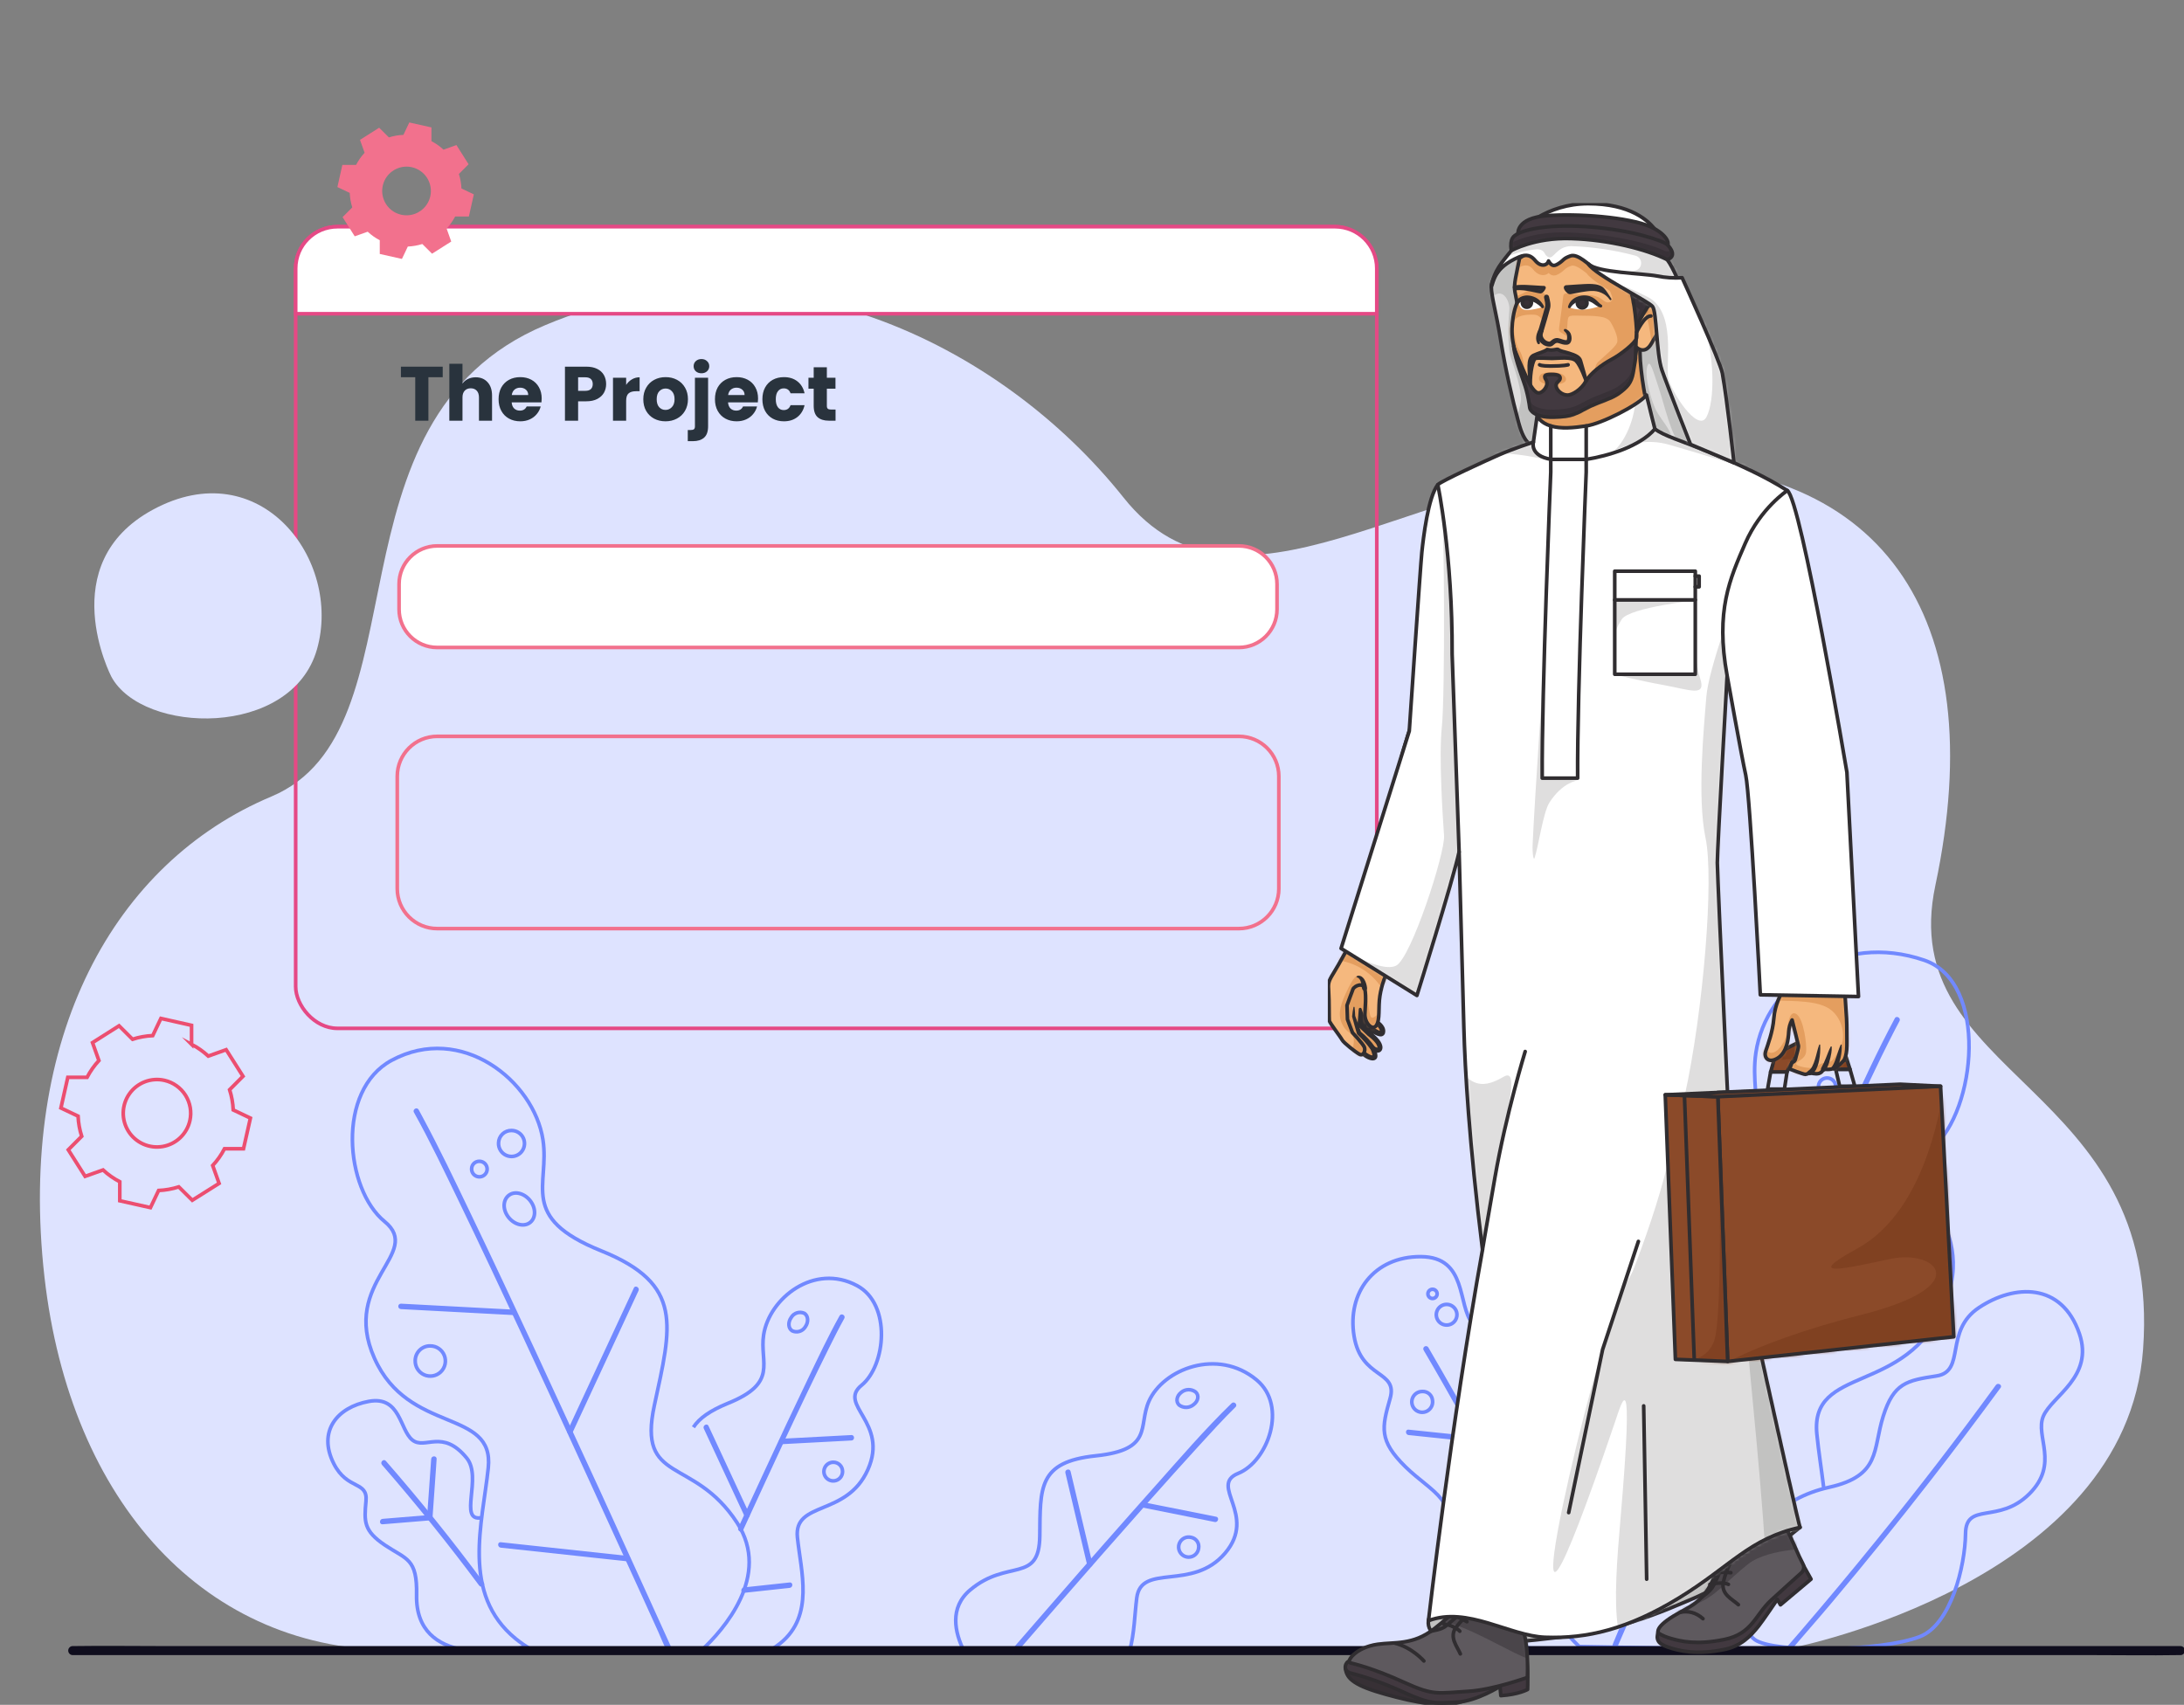 <svg width="602" height="470" viewBox="0 0 602 470" fill="none" xmlns="http://www.w3.org/2000/svg">
<rect x="0" y="0" width="602" height="470" fill="#808080" stroke="none"/>
<g clip-path="url(#clip0_1_958)">
<path d="M494.375 454.191C494.375 454.191 586.05 436.121 590.719 372C596.104 298.313 522.118 297.504 533.466 244.083C549.304 169.524 518.332 125.122 448.922 128.181C390.396 130.767 341.019 176.535 309.711 137.19C275.941 94.722 212.778 63.334 150.266 89.645C87.754 115.956 118 201.437 74.776 219.601C31.552 237.766 4.756 285.72 12.254 352.028C19.321 414.204 56.719 455.526 109.881 454.895C135.931 454.59 216.006 455.242 306.882 454.895C401.438 454.506 494.375 454.191 494.375 454.191Z" fill="#DEE3FF"/>
<rect x="81.5" y="62.5" width="298" height="221" rx="11.5" stroke="#E54985"/>
<path d="M30.689 186.547C30.689 186.547 14.579 155.497 42.079 140.547C71.679 124.457 94.369 154.357 87.379 178.977C80.389 203.597 39.269 202.487 30.689 186.547Z" fill="#DEE3FF"/>
<path d="M435.15 454.76C426.9 455.34 393.58 455.87 399.48 427.65C402.48 413.24 394.82 411.65 387.41 404.38C380 397.11 380.89 393.53 383.16 385.58C385.43 377.63 375.22 380.34 373.24 368.37C371.26 356.4 378.74 346.37 391.66 346.44C404.58 346.51 401.66 359.91 405.9 364.87C410.14 369.83 416.64 365.26 420.95 377.06C425.26 388.86 418.95 395.91 427.25 400.52C428.908 401.481 430.46 402.614 431.88 403.9" stroke="#7189FF" stroke-miterlimit="10"/>
<path d="M421.28 422.66C414.887 409.66 408.137 396.847 401.03 384.22C398.617 379.953 396.177 375.703 393.71 371.47C393.66 371.385 393.594 371.31 393.515 371.25C393.436 371.191 393.347 371.147 393.251 371.122C393.155 371.097 393.056 371.091 392.958 371.104C392.86 371.118 392.765 371.15 392.68 371.2C392.595 371.25 392.52 371.316 392.46 371.395C392.4 371.474 392.357 371.563 392.332 371.659C392.307 371.755 392.301 371.854 392.314 371.952C392.328 372.05 392.36 372.145 392.41 372.23C400.41 385.83 407.98 399.65 415.12 413.69C416.76 416.917 418.383 420.16 419.99 423.42C420.41 424.29 421.71 423.53 421.28 422.66Z" fill="#7189FF"/>
<path d="M388.28 395.63L404.75 397.34L407.12 397.59C408.12 397.69 408.12 396.19 407.12 396.09L390.65 394.38L388.28 394.13C387.28 394.03 387.33 395.53 388.28 395.63Z" fill="#7189FF"/>
<path d="M394.86 386.08C394.941 386.659 394.844 387.248 394.581 387.77C394.319 388.292 393.903 388.722 393.39 389.001C392.876 389.28 392.29 389.396 391.709 389.333C391.128 389.27 390.58 389.032 390.138 388.649C389.697 388.266 389.382 387.758 389.238 387.191C389.093 386.625 389.124 386.028 389.328 385.481C389.531 384.933 389.897 384.46 390.376 384.126C390.856 383.792 391.426 383.612 392.01 383.61C392.715 383.56 393.411 383.793 393.946 384.256C394.48 384.719 394.809 385.375 394.86 386.08Z" stroke="#7189FF" stroke-miterlimit="10"/>
<path d="M401.21 363.89C400.924 364.377 400.501 364.768 399.992 365.014C399.484 365.26 398.915 365.349 398.355 365.271C397.796 365.192 397.273 364.95 396.852 364.574C396.431 364.198 396.132 363.705 395.991 363.158C395.851 362.611 395.876 362.035 396.063 361.503C396.25 360.97 396.591 360.505 397.043 360.167C397.495 359.829 398.038 359.632 398.601 359.602C399.165 359.573 399.725 359.711 400.21 360C400.856 360.385 401.324 361.01 401.512 361.739C401.699 362.468 401.591 363.241 401.21 363.89Z" stroke="#7189FF" stroke-miterlimit="10"/>
<path d="M412.68 428.5C412.786 429.225 412.668 429.964 412.342 430.62C412.015 431.276 411.496 431.816 410.854 432.168C410.212 432.52 409.477 432.667 408.749 432.59C408.021 432.513 407.334 432.215 406.78 431.735C406.226 431.256 405.831 430.619 405.65 429.91C405.468 429.2 405.508 428.452 405.764 427.766C406.02 427.08 406.479 426.488 407.081 426.071C407.683 425.653 408.398 425.43 409.13 425.43C410.007 425.372 410.871 425.662 411.535 426.236C412.2 426.811 412.611 427.624 412.68 428.5Z" stroke="#7189FF" stroke-miterlimit="10"/>
<path d="M396.13 356.59C396.146 356.766 396.125 356.943 396.068 357.109C396.012 357.276 395.921 357.43 395.802 357.56C395.683 357.69 395.538 357.794 395.377 357.865C395.216 357.936 395.041 357.973 394.865 357.973C394.689 357.973 394.514 357.936 394.353 357.865C394.192 357.794 394.047 357.69 393.928 357.56C393.809 357.43 393.718 357.276 393.662 357.109C393.605 356.943 393.584 356.766 393.6 356.59C393.628 356.274 393.774 355.98 394.008 355.766C394.242 355.551 394.548 355.433 394.865 355.433C395.182 355.433 395.488 355.551 395.722 355.766C395.956 355.98 396.102 356.274 396.13 356.59Z" stroke="#7189FF" stroke-miterlimit="10"/>
<path d="M483.69 452.02C476.86 447.15 476.18 416.25 504.18 410.02C518.48 406.83 516.18 399.67 519.08 390.46C521.98 381.25 525.59 380.58 533.78 379.33C541.97 378.08 535.78 366.92 545.53 360.46C555.28 354 568.29 353.51 573.15 367.63C577.26 379.58 565.61 384.85 563.23 390.41C560.85 395.97 567.77 403.48 559.34 411.86C550.91 420.24 541.89 413.93 541.78 422.81C541.67 431.69 537.78 447.87 529.17 451.2C518.58 455.29 489.08 455.86 483.69 452.02Z" stroke="#7189FF" stroke-miterlimit="10"/>
<path d="M493.21 455.5C497.01 450.97 500.95 446.56 504.75 442.03C514.163 430.85 523.353 419.486 532.32 407.94C538.807 399.58 545.18 391.13 551.44 382.59C552.01 381.81 550.71 381.06 550.15 381.83C539.623 396.276 528.74 410.42 517.5 424.26C510.493 432.926 503.35 441.496 496.07 449.97C494.77 451.48 493.43 452.97 492.15 454.48C491.53 455.22 492.59 456.28 493.21 455.54V455.5Z" fill="#7189FF"/>
<path d="M502.72 410.36C502.09 405.19 501.27 400.12 500.8 395.36C498.91 376.22 525.3 384.78 535.8 360.2C546.3 335.62 520.58 326.7 532.68 316.42C544.78 306.14 548.16 270.81 530.44 264.73C507.44 256.85 486.8 271.26 483.99 290.24C481.83 304.88 491.64 315.1 466.1 325.83C440.56 336.56 444.5 349.89 449.75 375.38C455 400.87 437.75 391.521 424.32 413.031C413.69 430.031 428.63 447.47 435.32 453.95L487.02 454.84" stroke="#7189FF" stroke-miterlimit="10"/>
<path d="M445.84 454L452.18 439.42C457.393 427.473 462.61 415.553 467.83 403.66C474.497 388.48 481.21 373.317 487.97 358.17C494.49 343.55 501.083 328.963 507.75 314.41C512.48 304.13 517.19 293.82 522.38 283.77L523.58 281.49C524.04 280.64 522.74 279.88 522.29 280.73C517.34 289.97 512.99 299.55 508.58 309.05C501.99 323.26 495.58 337.54 489.16 351.83C482.333 367.11 475.553 382.407 468.82 397.72C463.307 410.22 457.823 422.733 452.37 435.26C449.8 441.16 447.07 447.03 444.65 453C444.65 453.09 444.58 453.17 444.55 453.25C444.17 454.12 445.46 454.89 445.84 454Z" fill="#7189FF"/>
<path d="M492.94 346.37L523.31 344.69L527.61 344.45C528.61 344.39 528.61 342.89 527.61 342.95L497.24 344.63L492.94 344.87C491.94 344.92 491.94 346.42 492.94 346.37Z" fill="#7189FF"/>
<path d="M457.94 425.32L481.94 422.62L485.32 422.24C486.32 422.13 486.32 420.63 485.32 420.74L461.37 423.43L457.98 423.82C456.98 423.92 456.98 425.42 457.98 425.32H457.94Z" fill="#7189FF"/>
<path d="M454.69 338.62L461.57 354.08L472.57 378.71L475.08 384.34C475.48 385.22 476.77 384.46 476.38 383.58L469.49 368.12L458.49 343.5L456 337.86C455.61 336.98 454.32 337.75 454.71 338.62H454.69Z" fill="#7189FF"/>
<path d="M504.71 286.1C503.01 288.59 500.06 289.53 498.12 288.21C496.18 286.89 495.97 283.79 497.66 281.3C499.35 278.81 502.31 277.87 504.25 279.19C506.19 280.51 506.4 283.61 504.71 286.1Z" stroke="#7189FF" stroke-miterlimit="10"/>
<path d="M506 299.56C506 300.03 505.86 300.491 505.599 300.882C505.337 301.273 504.966 301.578 504.531 301.759C504.096 301.939 503.617 301.986 503.156 301.894C502.694 301.802 502.27 301.575 501.937 301.243C501.604 300.91 501.378 300.486 501.286 300.024C501.194 299.562 501.241 299.084 501.421 298.649C501.601 298.214 501.906 297.842 502.298 297.581C502.689 297.319 503.149 297.18 503.62 297.18C504.251 297.18 504.857 297.43 505.303 297.877C505.749 298.323 506 298.928 506 299.56Z" stroke="#7189FF" stroke-miterlimit="10"/>
<path d="M523.23 361.03C523.23 361.946 522.958 362.841 522.45 363.603C521.941 364.364 521.218 364.958 520.372 365.308C519.526 365.658 518.595 365.75 517.697 365.571C516.799 365.393 515.974 364.952 515.326 364.304C514.679 363.657 514.238 362.832 514.059 361.934C513.88 361.036 513.972 360.105 514.322 359.259C514.673 358.413 515.266 357.689 516.028 357.181C516.789 356.672 517.684 356.4 518.6 356.4C519.828 356.4 521.006 356.888 521.874 357.757C522.742 358.625 523.23 359.802 523.23 361.03Z" stroke="#7189FF" stroke-miterlimit="10"/>
<path d="M311.39 455.01C312.71 450.26 312.75 445.01 313.34 440.5C314.61 430.8 328.65 438.79 337.68 428.19C346.71 417.59 333.1 409.52 341.29 406.19C349.48 402.86 355.04 387.63 346.37 380.42C335.65 371.5 320.62 377.42 316.67 386.34C313.67 393.23 317.99 399.67 302.06 401.34C286.13 403.01 286.75 410.1 286.61 423.4C286.47 436.7 277.76 429.63 267.44 438.31C261.59 443.22 263.2 450.09 265.69 455.13" stroke="#7189FF" stroke-miterlimit="10"/>
<path d="M279.9 455.96C287.713 446.927 295.553 437.927 303.42 428.96C312.42 418.74 321.37 408.53 330.55 398.5C333.83 394.91 337.1 391.3 340.55 387.91C341.25 387.24 340.19 386.18 339.49 386.85C332.06 394.05 325.27 401.98 318.39 409.7C309.057 420.167 299.79 430.707 290.59 441.32C286.65 445.84 282.72 450.367 278.8 454.9C278.17 455.62 279.23 456.69 279.86 455.96H279.9Z" fill="#7189FF"/>
<path d="M314.77 415.58L332.3 419.08L334.83 419.59C335.77 419.78 336.17 418.33 335.23 418.14L317.7 414.64L315.17 414.13C314.23 413.94 313.83 415.39 314.77 415.58Z" fill="#7189FF"/>
<path d="M293.66 406.05L298.91 428.24L299.67 431.47C299.89 432.41 301.34 432.01 301.12 431.07L295.87 408.88L295.1 405.65C294.88 404.71 293.43 405.11 293.66 406.05Z" fill="#7189FF"/>
<path d="M329 387.23C328.445 387.701 327.745 387.967 327.018 387.985C326.29 388.004 325.578 387.772 325 387.33C324.05 386.4 324.32 384.85 325.59 383.86C326.146 383.391 326.846 383.127 327.574 383.11C328.302 383.094 329.013 383.327 329.59 383.77C330.57 384.7 330.3 386.25 329 387.23Z" stroke="#7189FF" stroke-miterlimit="10"/>
<path d="M330.39 426.78C330.334 427.34 330.109 427.87 329.744 428.298C329.379 428.727 328.891 429.033 328.347 429.177C327.802 429.32 327.227 429.294 326.698 429.101C326.169 428.909 325.712 428.559 325.388 428.099C325.063 427.638 324.887 427.09 324.883 426.527C324.879 425.964 325.048 425.414 325.366 424.949C325.684 424.484 326.136 424.128 326.663 423.928C327.189 423.728 327.764 423.694 328.31 423.83C328.976 423.947 329.569 424.323 329.958 424.876C330.348 425.429 330.503 426.113 330.39 426.78Z" stroke="#7189FF" stroke-miterlimit="10"/>
<path d="M144.83 453.98C139.33 455.42 114.44 459.55 114.83 439.73C115.03 429.6 112.08 429.97 106.15 426C100.22 422.03 100.36 419.5 100.88 413.83C101.4 408.16 95.76 410.91 92 403.5C87.5 394.59 92.92 387.94 101.66 386.34C110.4 384.74 110.15 394.17 113.66 396.98C117.17 399.79 121.94 393.74 128.66 401.98C133.02 407.33 126.25 419.54 132.66 418.41" stroke="#7189FF" stroke-miterlimit="10"/>
<path d="M133.36 436.33C124.82 424.79 115.82 413.6 106.36 402.76C105.72 402.04 104.66 403.1 105.29 403.83C114.623 414.557 123.547 425.643 132.06 437.09C132.62 437.86 133.93 437.09 133.35 436.33H133.36Z" fill="#7189FF"/>
<path d="M118.85 402.24L117.85 416.4L117.72 418.4L118.47 417.65L105.47 418.72C104.52 418.8 104.47 420.3 105.47 420.22L118.47 419.15C118.666 419.143 118.853 419.061 118.992 418.922C119.131 418.783 119.212 418.597 119.22 418.4L120.22 404.24L120.35 402.24C120.41 401.24 118.91 401.24 118.85 402.24Z" fill="#7189FF"/>
<path d="M106 336.74C95.15 327.89 92.55 300.58 108 292.29C127.12 282.03 147.14 297.9 149.66 314.22C151.6 326.81 142.8 335.6 165.71 344.83C188.62 354.06 185.08 365.52 180.37 387.43C175.66 409.34 191.15 401.31 203.18 419.81C212.72 434.47 199.32 449.42 193.34 455L146.48 454.77C144.958 453.884 143.507 452.881 142.14 451.77C127.01 439.4 133.02 419.85 134.59 404.63C136.29 388.17 112.59 395.53 103.19 374.4C93.79 353.27 116.82 345.58 106 336.74Z" stroke="#7189FF" stroke-miterlimit="10"/>
<path d="M185.1 454.3L179.43 441.8C174.763 431.553 170.097 421.307 165.43 411.06C159.43 398.013 153.41 384.973 147.37 371.94C141.49 359.33 135.59 346.73 129.56 334.18C125.33 325.37 121.11 316.53 116.47 307.92C116.12 307.26 115.76 306.6 115.39 305.92C114.92 305.08 113.63 305.83 114.1 306.68C118.52 314.59 122.42 322.81 126.37 330.97C132.27 343.18 138.04 355.46 143.78 367.76C149.893 380.92 155.967 394.087 162 407.26C166.947 418.047 171.88 428.84 176.8 439.64C178.36 443.093 179.923 446.537 181.49 449.97C182.22 451.57 182.84 453.31 183.7 454.85C183.7 454.91 183.76 454.99 183.79 455.06C184.19 455.94 185.48 455.17 185.09 454.3H185.1Z" fill="#7189FF"/>
<path d="M141.62 361.05L114.36 359.6L110.53 359.4C109.53 359.4 109.53 360.85 110.53 360.9L137.79 362.35L141.62 362.55C142.62 362.6 142.62 361.1 141.62 361.05Z" fill="#7189FF"/>
<path d="M173 428.94L142.43 425.64L138.04 425.17C137.04 425.07 137.09 426.57 138.04 426.67L168.61 429.97L173 430.44C174 430.54 173.95 429.04 173 428.94Z" fill="#7189FF"/>
<path d="M174.71 355.08L168.52 368.4L158.71 389.5L156.44 394.38C156.03 395.25 157.33 396.02 157.73 395.14L163.92 381.82L173.73 360.71L176 355.83C176.41 354.96 175.11 354.2 174.71 355.07V355.08Z" fill="#7189FF"/>
<path d="M140 335.36C141.52 337.5 144.17 338.31 145.91 337.17C147.65 336.03 147.84 333.38 146.32 331.24C144.8 329.1 142.15 328.24 140.41 329.42C138.67 330.6 138.46 333.22 140 335.36Z" stroke="#7189FF" stroke-miterlimit="10"/>
<path d="M130 322.2C129.982 322.627 130.092 323.049 130.316 323.412C130.54 323.776 130.868 324.064 131.257 324.24C131.646 324.416 132.079 324.471 132.5 324.399C132.92 324.327 133.31 324.131 133.618 323.835C133.927 323.54 134.14 323.159 134.23 322.742C134.32 322.324 134.283 321.89 134.124 321.493C133.965 321.097 133.691 320.757 133.338 320.518C132.984 320.279 132.567 320.15 132.14 320.15C131.865 320.143 131.591 320.191 131.334 320.291C131.077 320.39 130.843 320.54 130.644 320.73C130.445 320.921 130.286 321.149 130.175 321.401C130.065 321.653 130.005 321.925 130 322.2Z" stroke="#7189FF" stroke-miterlimit="10"/>
<path d="M137.42 315.09C137.39 315.804 137.574 316.51 137.949 317.118C138.324 317.726 138.872 318.208 139.523 318.502C140.174 318.797 140.898 318.889 141.602 318.769C142.306 318.648 142.958 318.319 143.474 317.825C143.989 317.331 144.346 316.694 144.496 315.995C144.647 315.297 144.586 314.57 144.32 313.907C144.054 313.244 143.595 312.676 143.004 312.275C142.412 311.875 141.714 311.661 141 311.66C140.071 311.641 139.172 311.992 138.501 312.635C137.83 313.278 137.441 314.161 137.42 315.09Z" stroke="#7189FF" stroke-miterlimit="10"/>
<path d="M114.45 375.05C114.418 375.879 114.635 376.698 115.072 377.403C115.509 378.108 116.147 378.666 116.904 379.005C117.661 379.345 118.502 379.451 119.319 379.309C120.136 379.167 120.892 378.784 121.49 378.209C122.088 377.634 122.501 376.893 122.675 376.082C122.848 375.271 122.776 374.427 122.466 373.657C122.157 372.888 121.624 372.228 120.937 371.764C120.25 371.299 119.44 371.051 118.61 371.05C118.074 371.038 117.541 371.132 117.041 371.327C116.541 371.522 116.085 371.813 115.699 372.185C115.312 372.557 115.003 373.001 114.788 373.493C114.574 373.985 114.459 374.514 114.45 375.05Z" stroke="#7189FF" stroke-miterlimit="10"/>
<path d="M212.45 454.85C213.393 454.296 214.292 453.671 215.14 452.98C224.49 445.34 220.77 433.26 219.8 423.85C218.75 413.68 233.38 418.22 239.21 405.17C245.04 392.12 230.77 387.36 237.48 381.9C244.19 376.44 245.79 359.55 236.24 354.43C224.42 348.09 212.05 357.9 210.49 367.98C209.29 375.76 214.73 381.2 200.57 386.9C195.71 388.9 192.77 390.98 191.13 393.47" stroke="#7189FF" stroke-miterlimit="10"/>
<path d="M204.81 421.89C212.55 405.07 220.25 388.22 228.49 371.65C229.85 368.9 231.23 366.16 232.72 363.48C233.19 362.64 231.89 361.88 231.42 362.73C228.31 368.3 225.59 374.11 222.82 379.86C218.693 388.454 214.633 397.077 210.64 405.73C208.253 410.857 205.877 415.99 203.51 421.13C203.11 422 204.41 422.77 204.81 421.89Z" fill="#7189FF"/>
<path d="M215.45 398.14L232.24 397.25L234.66 397.12C235.66 397.12 235.66 395.57 234.66 395.62L217.86 396.51L215.45 396.64C214.45 396.69 214.45 398.19 215.45 398.14Z" fill="#7189FF"/>
<path d="M205.07 439.12L216.07 437.93L217.65 437.76C218.65 437.66 218.65 436.16 217.65 436.26L206.65 437.45L205.07 437.62C204.12 437.72 204.07 439.22 205.07 439.12Z" fill="#7189FF"/>
<path d="M194 393.85L203.89 415.14L205.29 418.14C205.7 419.02 206.99 418.26 206.58 417.39L196.69 396.1L195.29 393.1C194.89 392.23 193.59 392.99 194 393.86V393.85Z" fill="#7189FF"/>
<path d="M222 365.75C221.643 366.363 221.068 366.819 220.39 367.028C219.712 367.238 218.981 367.185 218.34 366.88C217.26 366.17 217.15 364.53 218.09 363.21C218.447 362.597 219.022 362.141 219.7 361.932C220.378 361.722 221.109 361.775 221.75 362.08C222.79 362.79 222.91 364.43 222 365.75Z" stroke="#7189FF" stroke-miterlimit="10"/>
<path d="M232.24 405.58C232.262 406.092 232.13 406.6 231.861 407.037C231.593 407.473 231.199 407.82 230.732 408.031C230.265 408.243 229.745 408.31 229.239 408.223C228.734 408.137 228.266 407.901 227.895 407.547C227.525 407.192 227.269 406.735 227.16 406.233C227.052 405.732 227.096 405.21 227.287 404.734C227.478 404.258 227.807 403.85 228.231 403.562C228.656 403.274 229.157 403.12 229.67 403.12C230.337 403.107 230.981 403.358 231.463 403.819C231.945 404.28 232.224 404.913 232.24 405.58Z" stroke="#7189FF" stroke-miterlimit="10"/>
<path d="M20.06 456.29H577.42C584.95 456.29 592.48 456.41 600.01 456.29H601.01C601.342 456.29 601.659 456.158 601.894 455.924C602.128 455.689 602.26 455.371 602.26 455.04C602.26 454.708 602.128 454.391 601.894 454.156C601.659 453.922 601.342 453.79 601.01 453.79H43.65C36.12 453.79 28.58 453.68 21.05 453.79H20.05C19.718 453.79 19.401 453.922 19.166 454.156C18.932 454.391 18.8 454.708 18.8 455.04C18.8 455.371 18.932 455.689 19.166 455.924C19.401 456.158 19.718 456.29 20.05 456.29H20.06Z" fill="#0F0D1D"/>
<path d="M120.52 150.5H341.48C347.29 150.5 352 155.21 352 161.02V167.98C352 173.79 347.29 178.5 341.48 178.5H120.52C114.71 178.5 110 173.79 110 167.98V161.02C110 155.21 114.71 150.5 120.52 150.5Z" fill="white" stroke="#F2718D"/>
<path d="M341.48 203H120.52C114.434 203 109.5 207.934 109.5 214.02V244.98C109.5 251.066 114.434 256 120.52 256H341.48C347.566 256 352.5 251.066 352.5 244.98V214.02C352.5 207.934 347.566 203 341.48 203Z" stroke="#F2718D" stroke-miterlimit="10"/>
<path fill-rule="evenodd" clip-rule="evenodd" d="M52.79 287.89C54.468 288.767 56.021 289.863 57.41 291.15L62.34 289.39L66.98 296.71L63.29 300.42C63.865 302.225 64.201 304.097 64.29 305.99L69.02 308.24L67.12 316.69H61.88C61.01 318.369 59.916 319.923 58.63 321.31L60.39 326.24L53 330.89L49.28 327.2C47.479 327.776 45.609 328.112 43.72 328.2L41.47 332.92L33.02 331.03V325.79C31.341 324.919 29.787 323.826 28.4 322.54L23.46 324.3L18.82 316.98L22.52 313.26C21.944 311.458 21.608 309.589 21.52 307.7L16.79 305.45L18.69 297H24C24.877 295.322 25.974 293.768 27.26 292.38L25.5 287.44L32.82 282.8L36.53 286.5C38.335 285.924 40.208 285.588 42.1 285.5L44.35 280.77L52.8 282.67V287.9L52.79 287.89ZM45.34 297.84C43.546 297.429 41.67 297.561 39.95 298.217C38.231 298.874 36.745 300.026 35.68 301.527C34.616 303.029 34.021 304.813 33.971 306.653C33.921 308.493 34.418 310.306 35.399 311.863C36.38 313.421 37.801 314.652 39.483 315.401C41.164 316.15 43.03 316.383 44.844 316.071C46.658 315.759 48.338 314.916 49.673 313.648C51.007 312.38 51.935 310.745 52.34 308.95C52.878 306.549 52.444 304.032 51.132 301.95C49.821 299.868 47.738 298.39 45.34 297.84Z" stroke="#EC4E70" stroke-miterlimit="10"/>
<path d="M122.032 101.083V103.99H118.085V115.979H114.456V103.99H110.509V101.083H122.032ZM131.131 104.012C132.489 104.012 133.578 104.464 134.399 105.37C135.219 106.261 135.63 107.492 135.63 109.062V115.979H132.022V109.55C132.022 108.758 131.817 108.142 131.407 107.704C130.997 107.265 130.445 107.046 129.752 107.046C129.059 107.046 128.507 107.265 128.097 107.704C127.686 108.142 127.481 108.758 127.481 109.55V115.979H123.853V100.277H127.481V105.73C127.849 105.207 128.351 104.79 128.988 104.478C129.624 104.167 130.339 104.012 131.131 104.012ZM149.313 109.868C149.313 110.208 149.291 110.561 149.249 110.929H141.037C141.094 111.665 141.327 112.231 141.737 112.627C142.162 113.009 142.678 113.2 143.286 113.2C144.192 113.2 144.821 112.818 145.175 112.054H149.037C148.839 112.832 148.478 113.532 147.955 114.155C147.445 114.777 146.802 115.265 146.024 115.619C145.246 115.972 144.376 116.149 143.414 116.149C142.254 116.149 141.221 115.902 140.316 115.407C139.41 114.911 138.703 114.204 138.194 113.285C137.684 112.365 137.43 111.29 137.43 110.059C137.43 108.828 137.677 107.753 138.172 106.834C138.682 105.914 139.389 105.207 140.294 104.712C141.2 104.217 142.239 103.969 143.414 103.969C144.559 103.969 145.578 104.21 146.469 104.691C147.36 105.172 148.054 105.858 148.549 106.749C149.058 107.64 149.313 108.68 149.313 109.868ZM145.599 108.913C145.599 108.291 145.387 107.796 144.963 107.428C144.538 107.06 144.008 106.876 143.371 106.876C142.763 106.876 142.247 107.053 141.822 107.407C141.412 107.76 141.157 108.263 141.058 108.913H145.599ZM167.076 105.879C167.076 106.742 166.878 107.534 166.482 108.256C166.086 108.963 165.478 109.536 164.657 109.974C163.837 110.413 162.818 110.632 161.602 110.632H159.352V115.979H155.724V101.083H161.602C162.79 101.083 163.794 101.288 164.615 101.699C165.435 102.109 166.051 102.675 166.461 103.396C166.871 104.118 167.076 104.945 167.076 105.879ZM161.326 107.746C162.019 107.746 162.535 107.584 162.875 107.258C163.214 106.933 163.384 106.473 163.384 105.879C163.384 105.285 163.214 104.825 162.875 104.5C162.535 104.174 162.019 104.012 161.326 104.012H159.352V107.746H161.326ZM172.594 106.112C173.018 105.462 173.549 104.952 174.185 104.584C174.822 104.203 175.529 104.012 176.307 104.012V107.852H175.31C174.405 107.852 173.726 108.05 173.273 108.446C172.82 108.828 172.594 109.507 172.594 110.484V115.979H168.965V104.139H172.594V106.112ZM183.432 116.149C182.272 116.149 181.225 115.902 180.291 115.407C179.371 114.911 178.643 114.204 178.105 113.285C177.582 112.365 177.32 111.29 177.32 110.059C177.32 108.843 177.589 107.775 178.127 106.855C178.664 105.921 179.4 105.207 180.333 104.712C181.267 104.217 182.314 103.969 183.474 103.969C184.634 103.969 185.681 104.217 186.614 104.712C187.548 105.207 188.284 105.921 188.821 106.855C189.359 107.775 189.628 108.843 189.628 110.059C189.628 111.276 189.352 112.351 188.8 113.285C188.263 114.204 187.52 114.911 186.572 115.407C185.638 115.902 184.592 116.149 183.432 116.149ZM183.432 113.009C184.125 113.009 184.712 112.754 185.193 112.245C185.688 111.736 185.935 111.007 185.935 110.059C185.935 109.111 185.695 108.383 185.214 107.874C184.747 107.364 184.167 107.11 183.474 107.11C182.767 107.11 182.18 107.364 181.713 107.874C181.246 108.369 181.012 109.097 181.012 110.059C181.012 111.007 181.239 111.736 181.692 112.245C182.158 112.754 182.738 113.009 183.432 113.009ZM193.356 102.908C192.72 102.908 192.196 102.724 191.786 102.356C191.39 101.974 191.192 101.508 191.192 100.956C191.192 100.39 191.39 99.923 191.786 99.555C192.196 99.174 192.72 98.983 193.356 98.983C193.979 98.983 194.488 99.174 194.884 99.555C195.294 99.923 195.5 100.39 195.5 100.956C195.5 101.508 195.294 101.974 194.884 102.356C194.488 102.724 193.979 102.908 193.356 102.908ZM195.181 117.507C195.181 118.964 194.813 120.011 194.078 120.648C193.342 121.299 192.317 121.624 191.001 121.624H189.579V118.547H190.449C190.845 118.547 191.128 118.469 191.298 118.314C191.468 118.158 191.553 117.903 191.553 117.55V104.139H195.181V117.507ZM208.952 109.868C208.952 110.208 208.931 110.561 208.888 110.929H200.676C200.733 111.665 200.966 112.231 201.376 112.627C201.801 113.009 202.317 113.2 202.925 113.2C203.831 113.2 204.46 112.818 204.814 112.054H208.676C208.478 112.832 208.117 113.532 207.594 114.155C207.084 114.777 206.441 115.265 205.663 115.619C204.885 115.972 204.015 116.149 203.053 116.149C201.893 116.149 200.86 115.902 199.955 115.407C199.049 114.911 198.342 114.204 197.833 113.285C197.323 112.365 197.069 111.29 197.069 110.059C197.069 108.828 197.316 107.753 197.811 106.834C198.321 105.914 199.028 105.207 199.933 104.712C200.839 104.217 201.879 103.969 203.053 103.969C204.199 103.969 205.217 104.21 206.108 104.691C207 105.172 207.693 105.858 208.188 106.749C208.697 107.64 208.952 108.68 208.952 109.868ZM205.238 108.913C205.238 108.291 205.026 107.796 204.602 107.428C204.177 107.06 203.647 106.876 203.01 106.876C202.402 106.876 201.886 107.053 201.461 107.407C201.051 107.76 200.796 108.263 200.697 108.913H205.238ZM210.145 110.059C210.145 108.828 210.392 107.753 210.887 106.834C211.396 105.914 212.097 105.207 212.988 104.712C213.893 104.217 214.926 103.969 216.086 103.969C217.571 103.969 218.809 104.358 219.8 105.136C220.804 105.914 221.462 107.011 221.773 108.425H217.911C217.586 107.52 216.956 107.067 216.022 107.067C215.358 107.067 214.827 107.329 214.431 107.852C214.035 108.362 213.837 109.097 213.837 110.059C213.837 111.021 214.035 111.764 214.431 112.287C214.827 112.797 215.358 113.051 216.022 113.051C216.956 113.051 217.586 112.598 217.911 111.693H221.773C221.462 113.079 220.804 114.169 219.8 114.961C218.795 115.753 217.557 116.149 216.086 116.149C214.926 116.149 213.893 115.902 212.988 115.407C212.097 114.911 211.396 114.204 210.887 113.285C210.392 112.365 210.145 111.29 210.145 110.059ZM230.313 112.903V115.979H228.467C227.151 115.979 226.126 115.661 225.39 115.025C224.655 114.374 224.287 113.32 224.287 111.863V107.152H222.844V104.139H224.287V101.253H227.915V104.139H230.292V107.152H227.915V111.905C227.915 112.259 228 112.514 228.17 112.669C228.34 112.825 228.623 112.903 229.019 112.903H230.313Z" fill="#29333D"/>
<path d="M81.5 74C81.5 67.649 86.649 62.5 93 62.5H368C374.351 62.5 379.5 67.649 379.5 74V86.5H81.5V74Z" fill="white" stroke="#E54985"/>
<path fill-rule="evenodd" clip-rule="evenodd" d="M118.91 38.91C120.124 39.539 121.247 40.33 122.25 41.26L125.81 39.99L129.16 45.28L126.49 47.96C126.903 49.255 127.138 50.601 127.19 51.96L130.61 53.58L129.24 59.69H125.46C124.824 60.897 124.034 62.016 123.11 63.02L124.38 66.59L119.09 69.94L116.41 67.27C115.112 67.673 113.768 67.908 112.41 67.97L110.79 71.38L104.68 70.01V66.23C103.469 65.6 102.349 64.809 101.35 63.88L97.78 65.15L94.43 59.86L97.1 57.18C96.69 55.883 96.455 54.538 96.4 53.18L93 51.57L94.37 45.46H98.15C98.776 44.244 99.567 43.12 100.5 42.12L99.23 38.56L104.51 35.21L107.2 37.88C108.495 37.465 109.841 37.23 111.2 37.18L112.82 33.76L118.92 35.13V38.91H118.91ZM113.53 46.1C112.234 45.809 110.882 45.909 109.643 46.387C108.404 46.865 107.335 47.7 106.571 48.786C105.807 49.872 105.382 51.161 105.351 52.488C105.32 53.816 105.683 55.123 106.395 56.243C107.107 57.364 108.135 58.249 109.35 58.785C110.565 59.321 111.911 59.485 113.219 59.256C114.527 59.026 115.737 58.414 116.697 57.496C117.657 56.578 118.322 55.396 118.61 54.1C118.995 52.365 118.676 50.549 117.724 49.05C116.771 47.55 115.263 46.489 113.53 46.1Z" fill="#F2718D"/>
<g clip-path="url(#clip1_1_958)">
<path d="M425.142 124.2C422.09 122.937 420.288 122.692 418.616 116.591C416.812 109.978 414.867 101.283 413.736 94.274C412.383 85.854 411.066 81.84 411.066 79.029C411.066 75.627 416.996 69.33 421.635 69.378C426.275 69.427 455.067 65.877 456.793 76.088C458.519 86.3 469.934 117.547 468.963 122.602C467.991 127.656 425.142 124.2 425.142 124.2Z" fill="#DFDEDE"/>
<mask id="mask0_1_958" style="mask-type:luminance" maskUnits="userSpaceOnUse" x="411" y="68" width="59" height="58">
<path d="M425.142 124.2C422.09 122.937 420.288 122.692 418.616 116.591C416.812 109.978 414.867 101.283 413.736 94.274C412.383 85.854 411.066 81.84 411.066 79.029C411.066 75.627 416.996 69.33 421.635 69.378C426.275 69.427 455.067 65.877 456.793 76.088C458.519 86.3 469.934 117.547 468.963 122.602C467.991 127.656 425.142 124.2 425.142 124.2Z" fill="white"/>
</mask>
<g mask="url(#mask0_1_958)">
<path d="M411.066 82.196C414.133 78.749 416.235 83.082 416.036 85.35C415.838 87.618 415.387 95.318 416.466 98.584C417.546 101.85 419.371 107.218 419.236 110.252C419.101 113.286 415.54 119.839 418.851 123.265C422.162 126.691 454.388 127.868 459.04 124.273C463.691 120.678 457.936 116.63 456.162 112.429C454.388 108.228 453.377 103.017 454.078 100.918C454.779 98.819 455.627 102.164 457.256 107.064C458.886 111.965 460.513 119.731 463.46 123.244C466.407 126.758 473.383 135.995 471.915 118.262C470.448 100.529 464.933 79.994 460.188 74.315C455.443 68.636 447.297 68.377 438.466 64.541C429.634 60.705 408.612 63.033 406.892 68.826C405.172 74.62 411.066 82.196 411.066 82.196Z" fill="#C2C2C1"/>
</g>
<path d="M425.142 124.2C422.09 122.937 420.288 122.692 418.616 116.591C416.812 109.978 414.867 101.283 413.736 94.274C412.383 85.854 411.066 81.84 411.066 79.029C411.066 75.627 416.996 69.33 421.635 69.378C426.275 69.427 455.067 65.877 456.793 76.088C458.519 86.3 469.934 117.547 468.963 122.602C467.991 127.656 425.142 124.2 425.142 124.2Z" stroke="#302D30" stroke-linecap="round" stroke-linejoin="round"/>
<path d="M423.918 113.874C424.315 116.07 423.918 119.993 423.918 119.993C423.918 119.993 442.621 120.192 447.072 118.995C451.522 117.798 454.418 113.835 453.555 109.712C452.883 106.318 452.408 102.887 452.133 99.437C452 97.772 452.018 91.656 452.018 91.656C452.018 91.656 449.643 101.714 442.321 105.831C434.999 109.947 423.918 113.874 423.918 113.874Z" fill="#E49E5F" stroke="#302D30" stroke-linecap="round" stroke-linejoin="round"/>
<path d="M418.836 71.272C418.018 75.516 417.149 78.471 417.591 80.501C418.033 82.53 418.153 83.547 418.153 83.547C418.153 83.547 416.951 85.959 416.779 90.567C416.608 95.176 418.451 100.134 420.315 103.916C422.18 107.698 422.12 112.245 422.12 112.245C424.755 113.24 427.574 113.651 430.383 113.452C434.914 113.084 440.607 110.038 442.82 109.208C445.033 108.379 447.974 107.918 449.135 104.594C450.295 101.271 451.176 95.827 451.176 95.827C451.176 95.827 453.41 97.938 455.227 94.651C456.61 92.151 457.864 91.141 457.753 87.66C457.608 83.064 454.198 84.421 454.198 84.421C454.198 84.421 455.173 78.203 450.909 73.959C446.645 69.716 439.891 65.747 432.518 66.577C425.145 67.406 418.926 70.811 418.836 71.272Z" fill="#F5B87E"/>
<mask id="mask1_1_958" style="mask-type:luminance" maskUnits="userSpaceOnUse" x="416" y="66" width="42" height="48">
<path d="M418.836 71.272C418.018 75.516 417.149 78.471 417.591 80.501C418.033 82.53 418.154 83.547 418.154 83.547C418.154 83.547 416.951 85.959 416.779 90.567C416.608 95.176 418.451 100.134 420.316 103.916C422.18 107.698 422.12 112.245 422.12 112.245C424.755 113.24 427.574 113.651 430.383 113.452C434.914 113.084 440.607 110.038 442.82 109.208C445.033 108.379 447.974 107.918 449.135 104.594C450.295 101.271 451.176 95.827 451.176 95.827C451.176 95.827 453.411 97.938 455.227 94.651C456.61 92.151 457.864 91.141 457.753 87.66C457.608 83.064 454.198 84.421 454.198 84.421C454.198 84.421 455.173 78.203 450.909 73.959C446.645 69.716 439.891 65.747 432.518 66.576C425.145 67.406 418.926 70.811 418.836 71.272Z" fill="white"/>
</mask>
<g mask="url(#mask1_1_958)">
<path d="M475.452 104.878C474.85 101.434 464.729 79.294 464.299 78.353C464.239 78.223 464.139 78.114 464.015 78.042C463.891 77.97 463.747 77.939 463.604 77.952C463.604 77.952 463.267 77.983 462.702 77.998C462.003 76.35 461.145 74.776 460.14 73.296C459.844 72.508 459.599 71.702 459.406 70.883C459.003 69.321 458.588 67.704 457.193 65.584C455.603 63.172 450.524 57.532 437.789 57.532C426.206 57.532 418.481 64.583 417.609 66.821C417.399 67.37 417.218 67.93 417.065 68.498C416.891 69.319 416.53 70.088 416.012 70.748C415.643 71.227 415.279 71.679 414.927 72.123C412.879 74.674 411.114 76.879 410.392 80.983C410.362 81.145 410.391 81.312 410.472 81.455C410.554 81.597 410.683 81.707 410.838 81.762C410.992 81.818 411.161 81.817 411.315 81.759C411.468 81.702 411.596 81.591 411.676 81.448C411.846 81.112 411.981 80.759 412.079 80.395C412.605 78.712 413.49 75.902 418.944 73.579C420.854 72.768 421.693 73.208 422.661 74.367C423.629 75.525 424.766 76.022 425.851 75.787C426.235 75.702 426.59 75.519 426.883 75.256C427.158 75.575 427.525 75.801 427.932 75.905C428.768 76.098 429.52 75.642 430.284 75.124C430.63 74.885 430.956 74.62 431.261 74.33C431.676 73.944 431.953 73.691 433.116 73.278C434.13 72.919 435.886 74.183 437.326 75.332C438.586 77.171 443.247 79.946 449.189 83.375C450.892 84.355 452.417 85.617 453.699 87.108C454.153 87.669 454.986 91.744 455.227 94.648C455.527 98.346 456.622 101.922 457.431 104.275C458.955 108.696 465.288 124.695 465.354 124.855C465.388 124.94 465.438 125.019 465.502 125.084C465.566 125.15 465.643 125.202 465.727 125.238L477.695 130.283C477.806 130.33 477.928 130.347 478.047 130.332C478.167 130.317 478.281 130.271 478.378 130.199C478.474 130.127 478.55 130.031 478.598 129.92C478.646 129.81 478.664 129.688 478.651 129.568C478.633 129.394 476.808 112.451 475.452 104.878Z" fill="#E49E5F"/>
<path d="M443.084 76.472C442.814 78.64 444.329 81.164 444.438 82.138C444.546 83.112 443.337 84.044 441.77 82.687C440.204 81.33 438.093 81.279 435.877 81.279C433.66 81.279 431.065 80.193 430.906 81.55C430.747 82.907 430.193 87.516 429.842 89.735C429.541 91.596 429.842 91.352 430.924 92.058C432.007 92.763 431.79 93.122 432.007 89.98C432.223 86.837 431.931 86.964 435.501 87.024C439.07 87.084 442.796 86.97 443.878 88.707C444.961 90.444 446.203 93.261 445.715 94.506C445.228 95.752 442.3 98.083 440.519 99.766C438.739 101.449 439.5 107.137 442.579 105.077C445.658 103.017 452.147 94.886 452.31 86.538C452.472 78.191 452.472 74.556 449.985 74.448C447.499 74.339 443.084 76.472 443.084 76.472Z" fill="#E49E5F"/>
<path d="M418.427 81.451C419.997 81.031 421.642 79.397 423.178 79.711C424.715 80.024 426.263 81.007 426.675 82.476C427.087 83.945 426.597 85.329 426.26 86.87C425.923 88.411 425.593 90.42 425.593 90.42C425.593 90.42 425.506 86.94 422.959 86.765C420.412 86.59 418.096 87.169 417.477 88.273C416.857 89.376 417.591 94.793 418.74 96.467C419.888 98.14 420.123 100.855 420.192 101.895C420.261 102.936 417.047 102.957 416.415 96.786C415.784 90.616 414.44 85.95 415.318 84.102C416.196 82.253 418.427 81.451 418.427 81.451Z" fill="#E49E5F"/>
<path d="M425.087 103.005C426.748 102.461 428.539 102.461 430.199 103.005C431.778 103.466 433.227 106.003 427.965 106.003C422.703 106.003 424.23 103.258 425.087 103.005Z" fill="#E49E5F"/>
</g>
<path d="M418.836 71.272C418.018 75.516 417.149 78.471 417.591 80.501C418.033 82.53 418.153 83.547 418.153 83.547C418.153 83.547 416.951 85.959 416.779 90.567C416.608 95.176 418.451 100.134 420.315 103.916C422.18 107.698 422.12 112.245 422.12 112.245C424.755 113.24 427.574 113.651 430.383 113.452C434.914 113.084 440.607 110.038 442.82 109.208C445.033 108.379 447.974 107.918 449.135 104.594C450.295 101.271 451.176 95.827 451.176 95.827C451.176 95.827 453.41 97.938 455.227 94.651C456.61 92.151 457.864 91.141 457.753 87.66C457.608 83.064 454.198 84.421 454.198 84.421C454.198 84.421 455.173 78.203 450.909 73.959C446.645 69.716 439.891 65.747 432.518 66.577C425.145 67.406 418.926 70.811 418.836 71.272Z" stroke="#302D30" stroke-linecap="round" stroke-linejoin="round"/>
<path d="M446.212 73.51C446.512 74.562 448.371 78.83 449.381 80.166C450.391 81.502 451.426 91.928 451.077 93.258C450.728 94.588 446.747 97.751 444.134 99.127C441.521 100.502 438.252 103.032 437.067 105.203C435.883 107.375 433.369 108.919 432.082 108.919C430.416 108.919 428.921 107.435 428.921 106.313C428.921 105.191 430.037 105.107 430.037 104.275C430.037 103.641 429.661 103.216 427.607 103.216C425.626 103.216 425.731 103.671 425.881 104.229C425.987 104.609 426.408 104.754 426.408 105.767C426.408 106.781 425.079 108.593 423.831 108.28C422.583 107.966 421.212 105.098 420.445 103.325C419.678 101.551 417.239 96.258 417.248 95.459C417.6 99.199 420.096 105.134 420.688 107.45C421.129 109.089 421.456 110.757 421.666 112.441C421.699 113.045 423.025 115.12 428.215 115.011C433.405 114.902 434.554 113.962 437.515 112.405C440.477 110.849 444.176 109.959 446.179 108.485C448.56 106.733 449.643 105.608 450.16 102.818C450.677 100.028 450.809 98.78 450.809 98.78C450.809 98.78 450.948 90.842 451.366 89.575C451.784 88.309 454.123 84.635 454.123 84.635C454.123 84.635 456.487 77.672 455.825 76.191C455.164 74.71 454.292 72.97 451.54 71.45C448.789 69.93 445.697 71.649 446.212 73.51Z" fill="#423940"/>
<mask id="mask2_1_958" style="mask-type:luminance" maskUnits="userSpaceOnUse" x="417" y="70" width="39" height="46">
<path d="M446.212 73.51C446.512 74.562 448.371 78.83 449.381 80.166C450.391 81.502 451.426 91.928 451.077 93.258C450.728 94.588 446.747 97.751 444.134 99.126C441.521 100.502 438.252 103.032 437.067 105.203C435.883 107.375 433.369 108.919 432.082 108.919C430.416 108.919 428.921 107.435 428.921 106.313C428.921 105.191 430.037 105.107 430.037 104.275C430.037 103.641 429.661 103.216 427.607 103.216C425.626 103.216 425.731 103.671 425.881 104.229C425.987 104.609 426.408 104.754 426.408 105.767C426.408 106.781 425.079 108.593 423.831 108.28C422.583 107.966 421.212 105.098 420.445 103.325C419.678 101.551 417.239 96.258 417.248 95.459C417.6 99.199 420.096 105.134 420.688 107.45C421.129 109.089 421.456 110.757 421.666 112.441C421.699 113.045 423.025 115.12 428.215 115.011C433.405 114.902 434.554 113.961 437.515 112.405C440.477 110.849 444.176 109.959 446.179 108.485C448.56 106.733 449.643 105.608 450.16 102.818C450.677 100.028 450.809 98.78 450.809 98.78C450.809 98.78 450.948 90.842 451.366 89.575C451.784 88.309 454.123 84.635 454.123 84.635C454.123 84.635 456.487 77.672 455.825 76.191C455.164 74.71 454.292 72.97 451.54 71.45C448.789 69.93 445.697 71.649 446.212 73.51Z" fill="white"/>
</mask>
<g mask="url(#mask2_1_958)">
<path d="M455.732 75.98C455.309 77.97 454.772 79.933 454.123 81.861C454.123 81.861 451.784 85.531 451.366 86.798C451.235 87.365 451.154 87.942 451.125 88.523C451.177 89.172 451.162 89.825 451.08 90.471C451.098 90.773 451.113 91.038 451.125 91.297C451.154 90.717 451.235 90.141 451.366 89.575C451.784 88.309 454.123 84.635 454.123 84.635C454.123 84.635 456.487 77.672 455.825 76.191C455.795 76.119 455.765 76.04 455.732 75.98Z" fill="#383137"/>
<path d="M475.452 104.878C474.85 101.434 464.729 79.294 464.299 78.353C464.239 78.223 464.139 78.114 464.015 78.042C463.891 77.97 463.747 77.939 463.604 77.952C463.604 77.952 463.267 77.983 462.702 77.998C462.003 76.35 461.145 74.776 460.14 73.296C459.844 72.508 459.599 71.702 459.406 70.883C459.003 69.321 458.588 67.704 457.193 65.584C455.603 63.172 450.524 57.532 437.789 57.532C426.206 57.532 418.481 64.583 417.609 66.821C417.399 67.37 417.218 67.93 417.065 68.498C416.891 69.319 416.53 70.088 416.012 70.748C415.643 71.227 415.279 71.679 414.927 72.123C412.879 74.674 411.114 76.879 410.392 80.983C410.362 81.145 410.391 81.312 410.472 81.455C410.554 81.597 410.683 81.707 410.838 81.762C410.992 81.818 411.161 81.817 411.315 81.759C411.468 81.702 411.596 81.591 411.676 81.448C411.846 81.112 411.981 80.759 412.079 80.395C412.605 78.712 413.49 75.902 418.944 73.579C420.854 72.768 421.693 73.208 422.661 74.367C423.629 75.525 424.766 76.022 425.851 75.787C426.235 75.702 426.59 75.519 426.883 75.256C427.158 75.575 427.525 75.801 427.932 75.905C428.768 76.098 429.52 75.642 430.284 75.124C430.63 74.885 430.956 74.62 431.261 74.33C431.676 73.944 431.953 73.691 433.116 73.278C434.13 72.919 435.886 74.183 437.326 75.332C438.586 77.171 443.247 79.946 449.189 83.375C450.892 84.355 452.417 85.617 453.699 87.108C454.153 87.669 454.986 91.744 455.227 94.648C455.527 98.346 456.622 101.922 457.431 104.275C458.955 108.696 465.288 124.695 465.354 124.855C465.388 124.94 465.438 125.019 465.502 125.084C465.566 125.15 465.643 125.202 465.727 125.238L477.695 130.283C477.806 130.33 477.928 130.347 478.047 130.332C478.167 130.317 478.281 130.271 478.378 130.199C478.474 130.127 478.55 130.031 478.598 129.92C478.646 129.81 478.664 129.688 478.651 129.568C478.633 129.394 476.808 112.451 475.452 104.878Z" fill="#383137"/>
<path d="M450.809 96.699C450.809 96.699 450.677 97.947 450.16 100.737C449.643 103.527 448.56 104.658 446.179 106.404C444.176 107.879 440.45 108.783 437.515 110.324C434.581 111.865 433.405 112.822 428.215 112.93C423.025 113.039 421.699 110.976 421.666 110.361C421.456 108.675 421.129 107.006 420.688 105.366C420.508 104.658 420.147 103.611 419.726 102.393C418.713 100.104 417.242 96.774 417.248 96.156C417.6 99.893 420.096 105.828 420.688 108.144C421.129 109.783 421.455 111.451 421.666 113.135C421.699 113.738 423.025 115.813 428.215 115.705C433.405 115.596 434.554 114.655 437.515 113.099C440.477 111.543 444.176 110.656 446.179 109.178C448.56 107.426 449.643 106.301 450.16 103.512C450.677 100.722 450.809 99.473 450.809 99.473C450.809 99.473 450.858 96.717 450.984 94.193C450.949 94.263 450.909 94.332 450.867 94.398C450.827 95.719 450.809 96.699 450.809 96.699Z" fill="#383137"/>
</g>
<path d="M446.212 73.51C446.512 74.562 448.371 78.83 449.381 80.166C450.391 81.502 451.426 91.928 451.077 93.258C450.728 94.588 446.747 97.751 444.134 99.127C441.521 100.502 438.252 103.032 437.067 105.203C435.883 107.375 433.369 108.919 432.082 108.919C430.416 108.919 428.921 107.435 428.921 106.313C428.921 105.191 430.037 105.107 430.037 104.275C430.037 103.641 429.661 103.216 427.607 103.216C425.626 103.216 425.731 103.671 425.881 104.229C425.987 104.609 426.408 104.754 426.408 105.767C426.408 106.781 425.079 108.593 423.831 108.28C422.583 107.966 421.212 105.098 420.445 103.325C419.678 101.551 417.239 96.258 417.248 95.459C417.6 99.199 420.096 105.134 420.688 107.45C421.129 109.089 421.456 110.757 421.666 112.441C421.699 113.045 423.025 115.12 428.215 115.011C433.405 114.902 434.554 113.962 437.515 112.405C440.477 110.849 444.176 109.959 446.179 108.485C448.56 106.733 449.643 105.608 450.16 102.818C450.677 100.028 450.809 98.78 450.809 98.78C450.809 98.78 450.948 90.842 451.366 89.575C451.784 88.309 454.123 84.635 454.123 84.635C454.123 84.635 456.487 77.672 455.825 76.191C455.164 74.71 454.292 72.97 451.54 71.45C448.789 69.93 445.697 71.649 446.212 73.51Z" stroke="#302D30" stroke-linecap="round" stroke-linejoin="round"/>
<path d="M423.181 71.842C424.784 73.76 426.519 73.148 426.844 71.951C427.83 73.679 428.648 73.317 429.884 72.472C431.12 71.628 430.912 71.242 432.891 70.548C434.869 69.855 437.852 72.859 440.447 74.921C442.853 76.831 448.891 78.61 452.274 81.004C455.657 83.399 461.896 88.797 465.685 92.941C469.474 97.085 471.149 107.637 471.48 109.766C471.81 111.896 474.237 124.2 474.237 124.2C474.237 124.2 474.399 109.48 471.083 100.568C467.766 91.656 463.072 76.315 459.536 71.553C458.504 68.995 458.679 67.029 456.622 63.892C454.565 60.756 449.3 56.151 437.795 56.151C426.29 56.151 418.983 63.136 418.25 64.996C417.516 66.857 417.684 67.638 416.554 69.098C414.061 72.319 411.881 74.406 411.069 79.029C411.755 77.823 411.625 73.863 418.668 70.865C420.929 69.9 422.081 70.527 423.181 71.842Z" fill="white"/>
<mask id="mask3_1_958" style="mask-type:luminance" maskUnits="userSpaceOnUse" x="411" y="56" width="64" height="69">
<path d="M423.181 71.842C424.784 73.76 426.519 73.148 426.844 71.951C427.83 73.679 428.648 73.317 429.884 72.472C431.12 71.628 430.912 71.242 432.891 70.548C434.869 69.855 437.852 72.859 440.447 74.921C442.853 76.83 448.891 78.61 452.274 81.004C455.657 83.399 461.896 88.797 465.685 92.941C469.474 97.085 471.149 107.637 471.48 109.766C471.81 111.896 474.237 124.2 474.237 124.2C474.237 124.2 474.399 109.48 471.083 100.568C467.766 91.656 463.072 76.315 459.536 71.553C458.504 68.995 458.679 67.029 456.622 63.892C454.565 60.756 449.3 56.151 437.795 56.151C426.29 56.151 418.983 63.135 418.25 64.996C417.516 66.857 417.684 67.638 416.554 69.098C414.061 72.319 411.881 74.406 411.069 79.029C411.755 77.823 411.625 73.863 418.668 70.865C420.929 69.9 422.081 70.527 423.181 71.842Z" fill="white"/>
</mask>
<g mask="url(#mask3_1_958)">
<path d="M465.568 71.553C459.166 67.861 450.969 65.057 448.632 65.642C448.431 65.678 448.248 65.785 448.118 65.943C444.592 65.269 441.028 64.813 437.446 64.577C425.196 63.757 419.552 65.814 418.391 66.51C417.23 67.207 415.134 67.113 415.531 70.693C418.076 69.649 420.762 68.992 423.5 68.745C424.435 68.673 425.361 68.989 425.782 69.831C425.982 70.287 426.339 70.656 426.787 70.871C428.29 71.604 428.97 67.937 433.065 67.855C439.059 68.057 445.011 68.941 450.806 70.491C452.965 71.076 452.851 74.198 450.653 74.608C449.353 74.857 448.025 74.931 446.705 74.828C442.194 74.415 457.317 80.483 463.98 81.463C470.644 82.443 471.967 75.247 465.568 71.553Z" fill="#DFDEDE"/>
</g>
<path d="M423.181 71.842C424.784 73.76 426.519 73.148 426.844 71.951C427.83 73.679 428.648 73.317 429.884 72.472C431.12 71.628 430.912 71.242 432.891 70.548C434.869 69.855 437.852 72.859 440.447 74.921C442.853 76.831 448.891 78.61 452.274 81.004C455.657 83.399 461.896 88.797 465.685 92.941C469.474 97.085 471.149 107.637 471.48 109.766C471.81 111.896 474.237 124.2 474.237 124.2C474.237 124.2 474.399 109.48 471.083 100.568C467.766 91.656 463.072 76.315 459.536 71.553C458.504 68.995 458.679 67.029 456.622 63.892C454.565 60.756 449.3 56.151 437.795 56.151C426.29 56.151 418.983 63.136 418.25 64.996C417.516 66.857 417.684 67.638 416.554 69.098C414.061 72.319 411.881 74.406 411.069 79.029C411.755 77.823 411.625 73.863 418.668 70.865C420.929 69.9 422.081 70.527 423.181 71.842Z" stroke="#302D30" stroke-linecap="round" stroke-linejoin="round"/>
<path d="M454.899 62.487C449.032 59.845 434.56 58.787 426.212 59.471C417.865 60.156 418.433 64.426 418.433 64.426C418.433 64.426 434.475 64.167 439.56 64.628C451.122 65.678 457.822 67.979 459.166 67.87C460.51 67.762 459.894 64.737 454.899 62.487Z" fill="#423940" stroke="#302D30" stroke-linecap="round" stroke-linejoin="round"/>
<path d="M416.551 69.104C416.151 65.515 417.227 65.126 418.391 64.426C419.555 63.727 425.196 61.676 437.446 62.493C449.697 63.31 458.36 66.387 459.467 67.37C460.573 68.353 462.224 70.738 459.521 71.559C453.753 68.706 443.535 66.097 433.059 65.768C422.937 65.443 416.551 69.104 416.551 69.104Z" fill="#423940"/>
<mask id="mask4_1_958" style="mask-type:luminance" maskUnits="userSpaceOnUse" x="416" y="62" width="45" height="10">
<path d="M416.551 69.104C416.151 65.515 417.227 65.126 418.391 64.426C419.555 63.727 425.196 61.676 437.446 62.493C449.697 63.31 458.36 66.387 459.467 67.37C460.573 68.353 462.224 70.738 459.521 71.559C453.753 68.706 443.535 66.097 433.059 65.768C422.937 65.443 416.551 69.104 416.551 69.104Z" fill="white"/>
</mask>
<g mask="url(#mask4_1_958)">
<path d="M458.805 69.128C452.932 66.414 442.119 64.405 432.073 64.088C421.942 63.769 416.551 67.014 416.551 67.014C416.551 66.936 416.551 66.869 416.53 66.794C416.439 67.559 416.446 68.334 416.551 69.098C416.551 69.098 422.938 65.443 433.065 65.762C443.535 66.091 453.753 68.7 459.527 71.553C461.259 71.028 461.202 69.861 460.645 68.838C460.408 69.075 460.102 69.23 459.772 69.282C459.442 69.334 459.103 69.28 458.805 69.128Z" fill="#383137"/>
</g>
<path d="M416.551 69.104C416.151 65.515 417.227 65.126 418.391 64.426C419.555 63.727 425.196 61.676 437.446 62.493C449.697 63.31 458.36 66.387 459.467 67.37C460.573 68.353 462.224 70.738 459.521 71.559C453.753 68.706 443.535 66.097 433.059 65.768C422.937 65.443 416.551 69.104 416.551 69.104Z" stroke="#302D30" stroke-linecap="round" stroke-linejoin="round"/>
<path d="M424.381 100.568C424.381 100.568 424.745 100.918 427.334 100.918C431.105 100.918 432.223 100.568 432.223 100.568" stroke="#302D30" stroke-linecap="round" stroke-linejoin="round"/>
<path d="M432.584 80.368C432.208 80.109 431.917 79.743 431.748 79.319C431.748 79.319 432.593 79.319 435.54 79.116C438.399 78.926 440.267 79.026 441.172 79.551C441.999 80.027 443.659 81.912 443.923 82.476C443.923 82.476 442.261 79.861 439.699 79.536C436.992 79.195 432.882 80.606 432.584 80.368Z" fill="#423940"/>
<path d="M432.154 80.914C431.553 80.459 430.371 79.123 431.553 78.64C432.566 78.562 434.045 78.498 435.089 78.405C437.128 78.326 440.565 77.832 442.122 79.445C442.525 79.884 442.886 80.361 443.199 80.869C443.475 81.333 443.902 81.876 444.161 82.377C444.193 82.435 444.2 82.504 444.182 82.568C444.163 82.632 444.12 82.685 444.062 82.717C444.004 82.749 443.935 82.757 443.871 82.738C443.808 82.719 443.754 82.676 443.722 82.618C443.149 81.794 442.362 81.144 441.446 80.739C439.641 79.879 437.708 80.253 435.789 80.552C434.908 80.697 433.967 80.929 433.083 81.071C432.93 81.107 432.772 81.113 432.617 81.087C432.462 81.061 432.314 81.004 432.181 80.92L432.154 80.914ZM433.014 79.825C432.929 79.754 432.824 79.711 432.713 79.701C435.654 79.24 439.353 77.714 441.96 79.861C442.784 80.589 443.507 81.424 444.11 82.343L443.671 82.588C443.377 82.13 443.005 81.728 442.573 81.399C441.981 80.91 441.347 80.473 440.679 80.094C439.96 79.873 439.211 79.771 438.46 79.792C436.229 79.762 433.994 80.006 431.724 80.039L432.401 79.15C432.553 79.417 432.758 79.65 433.002 79.837L433.014 79.825Z" fill="#302D30"/>
<path d="M421.927 79.116C419.961 78.981 418.478 78.993 417.474 79.201L417.606 79.587C417.705 79.561 417.805 79.544 417.907 79.536C420.523 79.195 424.489 80.606 424.778 80.368C425.143 80.104 425.424 79.74 425.587 79.319C425.587 79.319 424.772 79.316 421.927 79.116Z" fill="#423940" stroke="#302D30" stroke-linecap="round" stroke-linejoin="round"/>
<path d="M441.28 84.379C440.077 84.047 439.305 82.138 436.704 82.138C433.444 82.138 432.566 84.635 432.566 84.635C432.566 84.635 433.116 85.187 435.531 85.335C437.945 85.483 440.643 84.491 440.643 84.491" fill="white"/>
<path d="M436.114 84.871C436.85 84.871 437.446 84.272 437.446 83.535C437.446 82.797 436.85 82.199 436.114 82.199C435.379 82.199 434.782 82.797 434.782 83.535C434.782 84.272 435.379 84.871 436.114 84.871Z" fill="#373035" stroke="#302D30" stroke-linecap="round" stroke-linejoin="round"/>
<path d="M441.181 84.768C440.198 84.569 439.605 83.863 438.83 83.423C438.022 82.964 437.094 82.765 436.171 82.852C435.247 82.938 434.372 83.307 433.664 83.909C433.368 84.174 433.109 84.478 432.894 84.813C432.844 84.887 432.771 84.941 432.686 84.965C432.601 84.99 432.51 84.983 432.429 84.947C432.348 84.911 432.283 84.848 432.244 84.768C432.205 84.689 432.196 84.598 432.217 84.512C432.888 81.99 435.919 80.923 438.231 81.674C438.704 81.831 439.147 82.064 439.545 82.365C440.324 82.931 440.841 83.692 441.398 83.99C441.488 84.029 441.561 84.099 441.604 84.188C441.647 84.276 441.656 84.378 441.63 84.473C441.604 84.568 441.544 84.65 441.462 84.704C441.38 84.759 441.281 84.781 441.184 84.768H441.181Z" fill="#302D30"/>
<path d="M421.163 85.468C422.552 85.372 423.922 85.092 425.238 84.635C425.238 84.635 424.414 82.138 421.365 82.138C419.666 82.138 419.059 82.832 418.737 83.806C418.728 83.806 418.902 85.613 421.163 85.468Z" fill="white"/>
<path d="M422.117 83.532C422.101 83.776 422.014 84.01 421.867 84.205C421.72 84.401 421.52 84.549 421.29 84.631C421.06 84.714 420.812 84.727 420.575 84.67C420.337 84.612 420.122 84.487 419.955 84.308C419.789 84.129 419.678 83.906 419.636 83.665C419.594 83.424 419.624 83.176 419.721 82.951C419.818 82.727 419.978 82.535 420.182 82.401C420.386 82.267 420.625 82.195 420.869 82.196C421.21 82.208 421.533 82.356 421.767 82.606C422.001 82.856 422.126 83.189 422.117 83.532Z" fill="#373035" stroke="#302D30" stroke-linecap="round" stroke-linejoin="round"/>
<path d="M417.621 83.48C419.001 80.501 423.205 81.086 424.946 83.405C425.166 83.749 425.975 84.65 425.355 84.946C425.277 84.976 425.192 84.981 425.111 84.958C425.03 84.936 424.959 84.888 424.907 84.822C424.456 84.34 423.941 83.922 423.377 83.58C422.093 82.853 420.315 82.422 419.028 83.329C418.776 83.51 418.529 83.758 418.232 84.008C418.157 84.064 418.065 84.092 417.972 84.088C417.878 84.085 417.789 84.049 417.719 83.987C417.649 83.925 417.602 83.842 417.586 83.749C417.569 83.657 417.585 83.562 417.63 83.48H417.621Z" fill="#302D30"/>
<path d="M378.602 281.419C379.706 281.929 381.234 283.144 381.089 284.435C380.945 285.726 378.984 284.305 377.418 283.458C376.469 282.925 375.756 282.051 375.424 281.012L374.916 278.225L374.862 282.514L377.385 284.954C377.385 284.954 380.485 287.143 380.392 288.823C380.325 289.909 379.044 289.487 378.452 289.013C379.309 291.251 379.117 291.67 378.29 291.625C376.738 291.537 374.982 289.671 374.299 288.754C373.617 287.837 369.488 283.147 369.488 280.089C369.488 277.031 372.011 269.576 374.6 269.051C377.189 268.527 378.332 271.093 378.208 273.331C378.085 275.569 378.602 281.419 378.602 281.419Z" fill="#E49E5F"/>
<path d="M379.168 281.027C379.173 281.007 379.173 280.986 379.168 280.966C379.163 280.946 379.152 280.927 379.138 280.913L379.174 280.931C380.608 281.661 382.325 283.18 381.715 285.002C380.812 286.736 378.515 284.906 377.427 284.333C376.285 283.78 375.388 282.824 374.907 281.648C374.838 281.49 374.784 281.325 374.744 281.157C374.582 280.22 374.504 279.27 374.513 278.319L375.328 278.25L375.553 282.541L375.343 282.035L377.866 284.471C378.789 285.15 380.719 286.718 381.038 288.371C381.273 289.692 380.325 290.509 379.077 290.123C378.689 290.011 378.327 289.825 378.01 289.574L379.086 288.784C379.351 289.538 379.664 290.235 379.688 291.1C379.687 291.341 379.625 291.578 379.507 291.788C378.605 293.06 376.5 291.872 375.625 291.139C374.85 290.506 374.157 289.778 373.563 288.971C372.961 288.238 372.36 287.478 371.797 286.697C370.646 285.084 369.542 283.452 368.98 281.486C368.475 279.486 369.115 277.42 369.653 275.508C370.405 273.246 371.918 268.979 374.492 268.382C375.147 268.24 375.83 268.299 376.451 268.551C377.073 268.803 377.604 269.237 377.977 269.796C379.219 271.554 378.75 273.732 378.879 275.71C378.957 277.496 379.111 279.402 379.273 281.184V281.275V281.296C379.262 281.196 379.221 281.102 379.156 281.027H379.168ZM378.037 281.829C377.948 281.673 377.9 281.497 377.896 281.317C377.896 281.196 377.857 280.901 377.848 280.78C377.805 280.318 377.709 279.115 377.67 278.639C377.568 277.203 377.472 275.765 377.457 274.32C377.499 273.008 377.574 271.642 376.837 270.58C376.648 270.28 376.379 270.039 376.06 269.884C375.741 269.73 375.385 269.668 375.033 269.706C373.093 269.814 371.509 274.26 370.977 275.921C370.516 277.604 369.912 279.396 370.321 281.127C370.805 282.834 371.873 284.423 372.916 285.88C373.466 286.634 374.044 287.357 374.645 288.102C375.177 288.827 375.797 289.483 376.491 290.054C377.078 290.506 377.748 290.958 378.47 290.958C378.455 290.958 378.47 290.958 378.434 290.979C378.394 291.003 378.362 291.038 378.341 291.079C378.299 291.139 378.323 291.139 378.317 291.079C378.308 290.905 378.281 290.732 378.235 290.563C378.127 290.156 377.971 289.719 377.808 289.291C377.753 289.148 377.746 288.992 377.789 288.845C377.831 288.699 377.921 288.571 378.044 288.48C378.166 288.39 378.315 288.343 378.467 288.346C378.619 288.349 378.766 288.402 378.885 288.497C379.125 288.689 379.415 288.808 379.721 288.838C379.775 288.838 379.757 288.823 379.721 288.856C379.685 288.889 379.691 288.88 379.694 288.896C379.781 287.74 377.89 286.217 377.006 285.548L376.924 285.482C376.924 285.482 374.399 283.042 374.393 283.036C374.325 282.971 374.272 282.892 374.237 282.806C374.202 282.719 374.185 282.626 374.188 282.532L374.525 278.247V278.207C374.533 278.107 374.578 278.014 374.651 277.944C374.723 277.875 374.819 277.835 374.919 277.832C375.019 277.828 375.117 277.862 375.194 277.926C375.271 277.991 375.322 278.081 375.337 278.18C375.678 279.067 375.941 279.982 376.122 280.916L376.107 280.861C376.172 281.043 376.251 281.22 376.344 281.389C376.635 281.926 377.057 282.381 377.571 282.71L378.816 283.41C379.381 283.711 379.964 284.1 380.533 284.227C380.587 284.227 380.605 284.227 380.533 284.245C380.456 284.273 380.393 284.329 380.355 284.402C380.355 284.429 380.355 284.402 380.355 284.321C380.325 283.491 379.537 282.858 378.876 282.393C378.585 282.233 378.308 282.047 378.049 281.838L378.037 281.829Z" fill="#302D30"/>
<path d="M391.25 194.02C388.934 199.147 385.073 211.029 382.202 227.119C379.33 243.209 375.586 252.817 374.161 256.029C372.552 259.648 368.986 265.981 367.546 268.315C366.105 270.65 366.066 271.093 366.232 273.412C366.397 275.731 366.328 280.846 366.418 281.413C366.508 281.98 369.56 285.916 369.948 286.688C370.336 287.46 373.776 290.174 374.801 290.675C375.827 291.176 376.488 289.595 376.049 288.633C375.61 287.671 372.811 284.685 372.811 284.685L371.419 281.039L371.286 277.161C371.286 277.161 372.567 273.623 372.934 272.71C373.301 271.796 375.872 270.598 376.242 272.791C376.612 274.983 376.302 277.288 376.221 279.592C376.14 281.896 378.242 284.308 379.354 282.722C380.467 281.136 379.85 277.761 380.361 274.546C380.873 271.331 381.832 268.897 382.872 267.215C383.913 265.532 384.108 260.363 383.684 258.152C383.26 255.941 385.488 253.085 386.872 250.914C388.255 248.743 394.828 238.054 394.828 238.054L403.521 217.381L391.25 194.02Z" fill="#F5B87E"/>
<mask id="mask5_1_958" style="mask-type:luminance" maskUnits="userSpaceOnUse" x="366" y="194" width="38" height="97">
<path d="M391.25 194.02C388.935 199.147 385.074 211.029 382.202 227.119C379.33 243.208 375.586 252.817 374.161 256.029C372.552 259.648 368.986 265.981 367.546 268.315C366.105 270.65 366.066 271.093 366.232 273.412C366.397 275.731 366.328 280.846 366.418 281.413C366.508 281.98 369.56 285.916 369.948 286.688C370.336 287.46 373.776 290.174 374.802 290.675C375.827 291.175 376.489 289.595 376.05 288.633C375.611 287.671 372.811 284.685 372.811 284.685L371.419 281.039L371.286 277.161C371.286 277.161 372.567 273.623 372.934 272.71C373.301 271.796 375.872 270.598 376.242 272.791C376.612 274.983 376.302 277.288 376.221 279.592C376.14 281.896 378.242 284.308 379.354 282.722C380.467 281.136 379.85 277.761 380.362 274.546C380.873 271.331 381.832 268.897 382.872 267.215C383.913 265.532 384.108 260.363 383.684 258.152C383.26 255.941 385.488 253.085 386.872 250.914C388.255 248.743 394.828 238.054 394.828 238.054L403.521 217.381L391.25 194.02Z" fill="white"/>
</mask>
<g mask="url(#mask5_1_958)">
<path d="M368.457 264.702C371.406 265.034 374.218 266.132 376.614 267.887C379.011 269.643 380.909 271.995 382.121 274.712C383.642 278.141 389.145 265.526 383.669 260.839C378.193 256.153 374.708 254.355 370.354 256.394C366 258.433 368.457 264.702 368.457 264.702Z" fill="#E49E5F"/>
<path d="M380.043 279.474C378.539 280.602 377.872 281.443 377.481 279.01C377.09 276.576 376.401 271.6 375.226 269.772C374.05 267.944 372.985 269.561 371.031 273.693C369.076 277.824 368.757 280.3 370.234 282.831C371.71 285.361 373.731 284.64 373.042 288.232C372.354 291.824 371.377 292.201 374.594 291.875C377.812 291.549 376.699 292.702 378.596 289.438C380.494 286.175 380.043 279.474 380.043 279.474Z" fill="#E49E5F"/>
</g>
<path d="M391.25 194.02C388.934 199.147 385.073 211.029 382.202 227.119C379.33 243.209 375.586 252.817 374.161 256.029C372.552 259.648 368.986 265.981 367.546 268.315C366.105 270.65 366.066 271.093 366.232 273.412C366.397 275.731 366.328 280.846 366.418 281.413C366.508 281.98 369.56 285.916 369.948 286.688C370.336 287.46 373.776 290.174 374.801 290.675C375.827 291.176 376.488 289.595 376.049 288.633C375.61 287.671 372.811 284.685 372.811 284.685L371.419 281.039L371.286 277.161C371.286 277.161 372.567 273.623 372.934 272.71C373.301 271.796 375.872 270.598 376.242 272.791C376.612 274.983 376.302 277.288 376.221 279.592C376.14 281.896 378.242 284.308 379.354 282.722C380.467 281.136 379.85 277.761 380.361 274.546C380.873 271.331 381.832 268.897 382.872 267.215C383.913 265.532 384.108 260.363 383.684 258.152C383.26 255.941 385.488 253.085 386.872 250.914C388.255 248.743 394.828 238.054 394.828 238.054L403.521 217.381L391.25 194.02Z" stroke="#302D30" stroke-linecap="round" stroke-linejoin="round"/>
<path d="M377.863 289.414C376.786 287.907 375.558 286.514 374.197 285.258C374.111 285.187 374.049 285.091 374.017 284.984C373.623 283.585 373.048 281.642 372.697 280.249C372.767 279.394 372.892 278.543 373.069 277.704C373.069 277.664 373.085 277.625 373.113 277.597C373.142 277.569 373.18 277.553 373.22 277.553C373.26 277.553 373.298 277.569 373.326 277.597C373.354 277.625 373.37 277.664 373.37 277.704C373.418 278.117 373.457 278.53 373.484 278.94C373.511 279.35 373.536 279.764 373.551 280.177L373.529 280.026C374.038 281.338 374.702 283.256 375.18 284.598L374.997 284.323C376.533 285.566 377.887 287.019 379.02 288.639C379.116 288.793 379.148 288.978 379.109 289.154C379.07 289.331 378.964 289.486 378.814 289.585C378.663 289.685 378.48 289.721 378.303 289.687C378.125 289.653 377.969 289.551 377.866 289.402L377.863 289.414Z" fill="#302D30"/>
<path d="M375.442 272.513C375.219 271.464 375.252 269.766 374.008 269.428C373.969 269.419 373.936 269.395 373.915 269.361C373.894 269.327 373.887 269.286 373.896 269.247C374.197 268.843 374.877 268.946 375.267 269.193C375.629 269.434 375.928 269.757 376.14 270.137C376.507 270.82 376.737 271.569 376.816 272.342C376.827 272.432 376.821 272.524 376.797 272.612C376.772 272.7 376.731 272.782 376.675 272.854C376.62 272.926 376.55 272.986 376.471 273.031C376.392 273.076 376.305 273.105 376.215 273.117C376.125 273.128 376.033 273.121 375.945 273.097C375.858 273.073 375.776 273.032 375.704 272.976C375.632 272.92 375.572 272.85 375.527 272.771C375.482 272.691 375.453 272.604 375.442 272.513Z" fill="#302D30"/>
<path d="M496.173 421.053C496.173 421.053 478.39 435.647 467.607 440.297C456.823 444.947 446.6 449.317 429.649 451.383C412.699 453.449 392.747 454.981 393.731 446.784C394.714 438.587 454 427.95 465.649 425.07C477.298 422.19 496.173 421.053 496.173 421.053Z" fill="#C2C2C1" stroke="#302D30" stroke-linecap="round" stroke-linejoin="round"/>
<path d="M489.903 440.915L490.772 442.423C493.999 439.73 499.192 435.342 499.192 435.342L497.15 431.675C497.15 431.675 467.519 444.414 462.726 445.81C460.862 446.353 457.013 449.767 457.013 449.767L456.841 451.03C456.786 451.435 456.845 451.846 457.01 452.219C457.175 452.592 457.441 452.911 457.777 453.141C458.393 453.546 459.061 453.866 459.761 454.094C462.88 455.159 467.694 456.305 475.362 454.725C479.839 453.799 482.446 451.16 484.707 448.325C485.784 447.007 489.903 440.915 489.903 440.915Z" fill="#423940" stroke="#302D30" stroke-linecap="round" stroke-linejoin="round"/>
<path d="M370.88 460.018C371.181 462.843 373.524 464.758 381.991 467.108C390.459 469.457 397.552 470.775 403.076 469.092C408.6 467.409 402.776 463.86 394.518 462.204C386.261 460.548 370.88 460.018 370.88 460.018Z" fill="#373035" stroke="#302D30" stroke-linecap="round" stroke-linejoin="round"/>
<path d="M420.105 453.102L402.791 444.821C402.791 444.821 401.137 447.312 395.297 451.857C389.458 456.402 372.745 458.151 371.906 458.027C371.067 457.903 369.837 460.482 372.191 461.209C373.364 461.571 378.641 462.717 387.16 466.637C394.257 469.888 395.724 469.572 401.666 469.252C407.109 468.951 413.462 464.903 413.462 464.903L413.697 467.461C418.583 467.159 421.07 465.757 421.07 465.757C421.07 465.757 421.413 458.148 420.105 453.102Z" fill="#423940" stroke="#302D30" stroke-linecap="round" stroke-linejoin="round"/>
<path d="M420.105 450.325C421.413 455.373 421.007 462.442 421.007 462.442C421.007 462.442 411.553 465.895 404.511 466.287C396.476 466.737 395.297 467.584 387.154 463.854C378.635 459.951 373.376 458.727 372.185 458.425C370.995 458.124 373.536 454.182 379.748 453.298C384.421 452.641 389.455 453.6 395.291 449.061C401.128 444.522 402.785 442.028 402.785 442.028L420.105 450.325ZM496.955 431.129C496.681 430.616 496.353 429.941 495.932 429.066C494.712 426.457 492.625 420.974 489.831 417.25L474.76 425.996C474.76 425.996 475.743 427.015 472.607 434.555C469.471 442.094 465.691 442.818 461.307 445.502C455.84 448.847 457.151 450.201 457.151 450.201C457.151 450.201 458.032 450.949 460.393 451.649C463.349 452.523 467.694 453.552 475.362 451.968C483.029 450.385 483.82 445.165 488.177 441.159C491.245 438.343 494.742 435.203 496.546 433.59C496.875 433.282 497.093 432.874 497.167 432.429C497.241 431.984 497.166 431.527 496.955 431.129Z" fill="#5E595E"/>
<mask id="mask6_1_958" style="mask-type:luminance" maskUnits="userSpaceOnUse" x="371" y="417" width="127" height="50">
<path d="M420.105 450.325C421.413 455.373 421.007 462.442 421.007 462.442C421.007 462.442 411.553 465.895 404.511 466.287C396.476 466.737 395.297 467.584 387.154 463.854C378.636 459.951 373.376 458.727 372.185 458.425C370.995 458.124 373.536 454.182 379.748 453.298C384.421 452.641 389.455 453.6 395.291 449.061C401.128 444.522 402.785 442.028 402.785 442.028L420.105 450.325ZM496.955 431.129C496.681 430.616 496.354 429.941 495.933 429.066C494.712 426.457 492.625 420.974 489.831 417.25L474.76 425.996C474.76 425.996 475.744 427.015 472.607 434.555C469.471 442.094 465.691 442.818 461.307 445.502C455.84 448.847 457.151 450.201 457.151 450.201C457.151 450.201 458.032 450.949 460.393 451.649C463.349 452.523 467.694 453.552 475.362 451.968C483.03 450.385 483.82 445.165 488.177 441.159C491.245 438.343 494.742 435.203 496.546 433.59C496.875 433.282 497.093 432.874 497.167 432.429C497.241 431.984 497.167 431.527 496.955 431.129Z" fill="white"/>
</mask>
<g mask="url(#mask6_1_958)">
<path d="M394.714 446.461C402.643 446.651 417.612 456.558 421.777 457.421C425.942 458.283 442.381 448.75 447.454 448.642C452.526 448.533 462.221 444.269 467.573 442.182C472.926 440.095 475.993 435.815 481.854 431.192C487.714 426.569 501.186 426.864 501.186 426.864C501.186 426.864 507.431 420.899 496.627 418.016C485.823 415.133 509.614 403.896 470.057 415.332C430.5 426.768 412.557 431.807 406.411 435.351C400.265 438.895 394.714 446.461 394.714 446.461Z" fill="#4A454A"/>
</g>
<path d="M420.105 450.325C421.413 455.373 421.007 462.442 421.007 462.442C421.007 462.442 411.553 465.895 404.511 466.287C396.476 466.737 395.297 467.584 387.154 463.854C378.635 459.951 373.376 458.727 372.185 458.425C370.995 458.124 373.536 454.182 379.748 453.298C384.421 452.641 389.455 453.6 395.291 449.061C401.128 444.522 402.785 442.028 402.785 442.028L420.105 450.325ZM496.955 431.129C496.681 430.616 496.353 429.941 495.932 429.066C494.712 426.457 492.625 420.974 489.831 417.25L474.76 425.996C474.76 425.996 475.743 427.015 472.607 434.555C469.471 442.094 465.691 442.818 461.307 445.502C455.84 448.847 457.151 450.201 457.151 450.201C457.151 450.201 458.032 450.949 460.393 451.649C463.349 452.523 467.694 453.552 475.362 451.968C483.029 450.385 483.82 445.165 488.177 441.159C491.245 438.343 494.742 435.203 496.546 433.59C496.875 433.282 497.093 432.874 497.167 432.429C497.241 431.984 497.166 431.527 496.955 431.129Z" stroke="#302D30" stroke-linecap="round" stroke-linejoin="round"/>
<path d="M479.168 442.387C477.512 440.879 474.378 439.555 475.004 436.256C475.475 434.07 476.295 431.974 477.43 430.049" stroke="#302D30" stroke-linecap="round" stroke-linejoin="round"/>
<path d="M468.809 440.538C471.215 438.756 471.916 437.993 472.718 436.316C473.521 434.639 475.259 430.704 475.259 430.704" stroke="#302D30" stroke-linecap="round" stroke-linejoin="round"/>
<path d="M476.417 436.786C476.417 436.786 474.871 435.966 471.326 436.786" stroke="#302D30" stroke-linecap="round" stroke-linejoin="round"/>
<path d="M477.094 433.569C473.633 433.234 472.607 433.753 472.607 433.753" stroke="#302D30" stroke-linecap="round" stroke-linejoin="round"/>
<path d="M469.405 446.247C467.513 444.528 465.255 444.015 463.177 444.477" stroke="#302D30" stroke-linecap="round" stroke-linejoin="round"/>
<path d="M384.391 452.967C389.202 454.122 392.477 457.903 392.477 457.903" stroke="#302D30" stroke-linecap="round" stroke-linejoin="round"/>
<path d="M402.532 455.949C401.66 453.88 399.369 451.362 401.329 448.633C402.675 446.845 404.3 445.287 406.14 444.018" stroke="#302D30" stroke-linecap="round" stroke-linejoin="round"/>
<path d="M394.434 449.703C397.354 449.1 397.787 448.904 399.212 447.713C400.638 446.522 403.861 443.681 403.861 443.681" stroke="#302D30" stroke-linecap="round" stroke-linejoin="round"/>
<path d="M402.379 449.703C402.379 449.703 401.317 448.31 397.751 447.574" stroke="#302D30" stroke-linecap="round" stroke-linejoin="round"/>
<path d="M404.339 447.071C401.332 445.309 400.19 445.349 400.19 445.349" stroke="#302D30" stroke-linecap="round" stroke-linejoin="round"/>
<path d="M476.068 186.26C476.068 186.26 473.362 233.911 473.362 237.855C473.362 241.8 477.966 339.625 477.966 339.625C477.966 339.625 495.539 419.949 496.176 421.071C482.266 424.12 476.997 431.838 462.798 440.52C448.599 449.203 437.392 451.79 425.921 451.377C416.109 451.027 404.445 442.758 393.746 446.799C393.746 446.799 399.937 393.008 408.645 344.517C404.935 314.808 403.81 294.785 403.503 283.374L402.189 234.858C400.484 242.747 390.558 274.435 390.558 274.435L369.654 261.466L388.453 201.527C388.453 201.527 391.517 156.069 391.92 152.23C392.323 148.39 393.631 137.018 396.317 133.631C397.074 132.681 410.113 126.743 413.294 125.352C417.245 123.624 422.661 121.887 422.661 121.887L423.686 114.694C423.686 114.694 424.588 116.579 427.448 117.427C430.308 118.274 433.685 117.954 437.218 117.427C441.5 116.784 451.525 111.739 453.841 108.91C454.646 112.345 456.159 118.259 456.159 118.259C458.676 120.177 463.105 121.353 471.161 124.686C479.217 128.018 486.497 131.303 492.664 135.241" fill="white"/>
<mask id="mask7_1_958" style="mask-type:luminance" maskUnits="userSpaceOnUse" x="369" y="108" width="128" height="344">
<path d="M476.068 186.26C476.068 186.26 473.362 233.911 473.362 237.855C473.362 241.8 477.966 339.625 477.966 339.625C477.966 339.625 495.539 419.949 496.176 421.071C482.266 424.12 476.997 431.837 462.798 440.52C448.599 449.203 437.392 451.79 425.921 451.377C416.109 451.027 404.445 442.758 393.746 446.799C393.746 446.799 399.937 393.008 408.645 344.517C404.935 314.808 403.81 294.785 403.503 283.373L402.189 234.858C400.484 242.747 390.558 274.435 390.558 274.435L369.654 261.466L388.453 201.527C388.453 201.527 391.517 156.069 391.92 152.229C392.323 148.39 393.631 137.018 396.317 133.631C397.074 132.681 410.113 126.743 413.294 125.352C417.245 123.624 422.661 121.887 422.661 121.887L423.686 114.694C423.686 114.694 424.588 116.579 427.448 117.427C430.308 118.274 433.685 117.954 437.218 117.427C441.5 116.784 451.525 111.739 453.841 108.91C454.646 112.345 456.159 118.259 456.159 118.259C458.676 120.177 463.105 121.353 471.161 124.686C479.217 128.018 486.497 131.303 492.664 135.241" fill="white"/>
</mask>
<g mask="url(#mask7_1_958)">
<path d="M481.03 155.861C478.302 165.282 470.965 184.035 470.322 192.223C469.678 200.411 467.76 219.848 470.123 231.049C472.487 242.249 469.549 278.642 464.317 302.343C462.66 309.838 464.317 326.702 447.207 355.534C441.446 365.242 471.344 429.449 472.625 435.351C475.846 450.213 493.004 445.885 492.201 451.06C491.398 456.236 497.268 457.472 509.509 449.501C521.751 441.53 516.167 409.653 516.81 388.328C517.454 367.003 484.088 162.094 484.088 162.094L481.03 155.861Z" fill="#DFDEDE"/>
<path d="M466.912 167.803C466.912 172.228 466.966 181.908 468.644 187.066C470.322 192.223 465.905 190.187 458.637 188.875C451.369 187.563 444.708 185.859 444.708 185.859L466.912 167.803Z" fill="#DFDEDE"/>
<path d="M450.761 108.913C451.11 113.135 448.855 121.239 444.272 124.867C439.69 128.495 448.07 119.176 460.107 122.605C472.144 126.034 476.198 127.551 481.346 129.113C487.092 130.856 471.215 121.721 465.643 115.011C460.071 108.301 455.894 105.393 454.683 107.152C453.471 108.91 450.761 108.913 450.761 108.913Z" fill="#DFDEDE"/>
<path d="M422.207 120.409C421.846 122.873 423.389 125.925 425.893 126.649C428.398 127.373 416.635 123.908 408.588 125.355C401.889 126.562 404.378 123.962 408.588 121.893C412.798 119.824 422.207 120.409 422.207 120.409Z" fill="#DFDEDE"/>
<path d="M425.659 182.092C425.659 182.092 423.001 220.065 422.459 232.741C422.348 235.313 422.721 237.328 422.986 236.553C424.029 233.482 425.358 223.961 427.075 221.271C430.65 215.662 434.773 215.179 434.773 215.179L424.718 214.513L425.659 182.092Z" fill="#DFDEDE"/>
<path d="M397.438 140.049C398.139 145.016 398.322 191.921 397.438 200.332C396.554 208.743 397.712 225.602 398.04 230.388C398.367 235.174 388.974 264.111 384.83 266.21C380.686 268.309 369.663 261.473 369.663 261.473L394.966 283.371H403.503C403.503 283.371 402.126 232.873 401.729 221.612C401.332 210.351 400.256 169.519 399.811 163.105C399.366 156.69 397.444 140.046 397.444 140.046" fill="#DFDEDE"/>
<path d="M462.119 306.674C460.639 324.235 450.96 349.025 443.554 366.581C437.738 380.366 411.078 492.175 445.087 392.242C447.111 386.295 450.536 373.825 446.69 418.55C444.759 441.009 443.021 464.188 457.945 456.335C472.869 448.482 479.695 423.812 474.874 407.807C470.054 391.802 472.255 392.303 484.605 411.468C496.955 430.634 513.247 450.168 507.524 413.468C501.802 376.768 495.945 339.622 493.581 333.874C491.218 328.126 462.119 306.674 462.119 306.674Z" fill="#DFDEDE"/>
<path d="M399.257 288.615C404.396 301.656 409.881 299.472 414.521 296.809C419.161 294.146 414.951 307.968 412.049 324.712C409.147 341.456 405.894 360.434 405.894 360.434L399.257 339.553V288.615Z" fill="#DFDEDE"/>
<path d="M487.083 436.663C485.038 390.475 473.551 313.393 482.425 329.748C485.077 334.634 498.431 400.536 503.258 412.005C524.246 461.875 487.083 436.663 487.083 436.663Z" fill="#C2C2C1"/>
</g>
<path d="M476.068 186.26C476.068 186.26 473.362 233.911 473.362 237.855C473.362 241.8 477.966 339.625 477.966 339.625C477.966 339.625 495.539 419.949 496.176 421.071C482.266 424.12 476.997 431.837 462.798 440.52C448.599 449.203 437.392 451.79 425.921 451.377C416.109 451.027 404.445 442.758 393.746 446.799C393.746 446.799 399.937 393.008 408.645 344.517C404.935 314.808 403.81 294.785 403.503 283.374L402.189 234.858C400.484 242.747 390.558 274.435 390.558 274.435L369.654 261.466L388.453 201.527C388.453 201.527 391.517 156.069 391.92 152.23C392.323 148.39 393.631 137.018 396.317 133.631C397.074 132.681 410.113 126.743 413.294 125.352C417.245 123.624 422.661 121.887 422.661 121.887L423.686 114.694C423.686 114.694 424.588 116.579 427.448 117.427C430.308 118.274 433.685 117.954 437.218 117.427C441.5 116.784 451.525 111.739 453.841 108.91C454.646 112.345 456.159 118.259 456.159 118.259C458.676 120.177 463.105 121.353 471.161 124.686C479.217 128.018 486.497 131.303 492.664 135.241" stroke="#302D30" stroke-linecap="round" stroke-linejoin="round"/>
<path d="M437.221 117.433V130.199C437.221 130.199 434.698 191.134 434.863 214.516H425.093C424.928 191.134 427.451 130.199 427.451 130.199V117.433" stroke="#302D30" stroke-linecap="round" stroke-linejoin="round"/>
<path d="M437.837 72.78C440.222 75.193 452.854 75.338 456.781 76.098C459.044 76.552 461.356 76.709 463.658 76.565C463.658 76.565 474.15 99.525 474.757 102.92C476.125 110.56 477.951 127.557 477.951 127.557L465.986 122.514C465.986 122.514 459.611 106.422 458.074 101.964C456.538 97.507 456.694 85.944 455.494 84.473C454.295 83.001 439.723 75.796 437.837 72.78Z" fill="white"/>
<mask id="mask8_1_958" style="mask-type:luminance" maskUnits="userSpaceOnUse" x="437" y="72" width="41" height="56">
<path d="M437.837 72.78C440.222 75.193 452.854 75.338 456.781 76.097C459.044 76.552 461.356 76.709 463.658 76.565C463.658 76.565 474.15 99.525 474.757 102.92C476.125 110.56 477.951 127.557 477.951 127.557L465.986 122.514C465.986 122.514 459.611 106.422 458.074 101.964C456.538 97.507 456.694 85.944 455.494 84.473C454.295 83.001 439.723 75.796 437.837 72.78Z" fill="white"/>
</mask>
<g mask="url(#mask8_1_958)">
<path d="M469.02 87.917C472.77 97.338 472.758 110.641 470.343 115.017C467.928 119.393 460.42 107.713 459.782 103.858C459.145 100.004 462.068 85.842 454.123 81.843C446.179 77.844 443.662 77.524 444.651 79.011C445.64 80.498 446.323 82.527 446.69 83.788C447.057 85.049 448.795 105.004 450.764 113.482C452.734 121.96 459.554 140.305 469.919 138.453C480.284 136.601 489.937 141.026 488.803 122.439C487.669 103.852 469.02 87.917 469.02 87.917Z" fill="#DFDEDE"/>
</g>
<path d="M437.837 72.78C440.222 75.193 452.854 75.338 456.781 76.098C459.044 76.552 461.356 76.709 463.658 76.565C463.658 76.565 474.15 99.525 474.757 102.92C476.125 110.56 477.951 127.557 477.951 127.557L465.986 122.514C465.986 122.514 459.611 106.422 458.074 101.964C456.538 97.507 456.694 85.944 455.494 84.473C454.295 83.001 439.723 75.796 437.837 72.78Z" stroke="#302D30" stroke-linecap="round" stroke-linejoin="round"/>
<path d="M451.137 91.557C451.137 91.557 453.218 87.033 455.046 87.114" stroke="#302D30" stroke-linecap="round" stroke-linejoin="round"/>
<path d="M467.291 157.465H445.087V185.88H467.291V157.465Z" fill="white"/>
<mask id="mask9_1_958" style="mask-type:luminance" maskUnits="userSpaceOnUse" x="445" y="157" width="23" height="29">
<path d="M467.291 157.465H445.087V185.88H467.291V157.465Z" fill="white"/>
</mask>
<g mask="url(#mask9_1_958)">
<path d="M442.609 165.388H468.343C468.343 165.388 449.153 167.393 446.994 170.759C444.835 174.125 443.514 178.817 443.514 178.817L442.609 165.388Z" fill="#DFDEDE"/>
</g>
<path d="M467.291 157.465H445.087V185.88H467.291V157.465Z" stroke="#302D30" stroke-linecap="round" stroke-linejoin="round"/>
<path d="M445.087 165.388H467.288" stroke="#302D30" stroke-linecap="round" stroke-linejoin="round"/>
<path d="M467.291 158.828H468.352V161.775H467.291" stroke="#302D30" stroke-linecap="round" stroke-linejoin="round"/>
<path d="M427.595 126.649C421.563 125.672 422.664 121.893 422.664 121.893" stroke="#302D30" stroke-linecap="round" stroke-linejoin="round"/>
<path d="M437.221 126.649C443.256 125.672 451.955 123.121 456.165 118.262" stroke="#302D30" stroke-linecap="round" stroke-linejoin="round"/>
<path d="M437.221 126.649H427.598" stroke="#302D30" stroke-linecap="round" stroke-linejoin="round"/>
<path d="M426.973 81.794C427.201 82.778 427.559 83.99 427.256 85.061C426.82 86.798 426.095 89.174 425.581 90.896C425.434 91.328 425.315 91.769 425.226 92.217C425.1 93.155 426.167 94.174 427.069 94.177C427.093 94.177 427.129 94.177 427.138 94.177C427.147 94.177 427.138 94.177 427.159 94.177C427.49 93.996 427.908 93.52 428.395 93.342C428.737 93.203 429.11 93.159 429.475 93.216C430.248 93.33 431.02 93.819 431.796 93.767C431.844 93.767 431.838 93.752 431.847 93.767C432.028 93.436 431.974 92.67 431.877 92.26C431.781 91.849 431.48 91.605 431.153 91.267C431.099 91.208 431.067 91.133 431.062 91.053C431.057 90.973 431.08 90.894 431.126 90.829C431.172 90.764 431.238 90.717 431.315 90.695C431.392 90.673 431.473 90.678 431.547 90.709C432.121 90.901 432.599 91.307 432.882 91.843C433.384 92.905 433.405 94.823 431.943 95.037C431.096 95.127 430.326 94.817 429.553 94.582C428.621 94.247 428.293 95.435 427.34 95.544C425.484 95.752 423.578 93.963 423.792 92.079C423.878 91.536 424.011 91.002 424.191 90.483C424.685 88.815 425.412 86.367 425.857 84.726C426.098 83.821 425.779 83.019 425.611 82.048C425.578 81.867 425.618 81.68 425.722 81.528C425.826 81.376 425.986 81.273 426.167 81.24C426.348 81.206 426.534 81.246 426.685 81.351C426.836 81.456 426.94 81.616 426.973 81.797V81.794Z" fill="#302D30"/>
<path d="M423.804 94.708C423.085 93.487 423.47 91.913 424.179 90.788C424.275 90.628 424.43 90.513 424.611 90.467C424.791 90.422 424.982 90.451 425.142 90.546C425.301 90.642 425.416 90.798 425.461 90.979C425.506 91.16 425.478 91.352 425.382 91.512C424.682 92.302 424.086 93.339 424.456 94.41C424.488 94.494 424.487 94.586 424.453 94.669C424.42 94.753 424.356 94.82 424.275 94.858C424.194 94.896 424.102 94.902 424.017 94.875C423.931 94.848 423.86 94.789 423.816 94.711L423.804 94.708Z" fill="#302D30"/>
<path d="M427.803 98.804C426.411 98.804 423.87 98.575 423.208 98.828C422.547 99.081 421.741 102.562 421.81 106.003C421.602 102.097 420.977 98.819 422.685 97.987C424.104 97.293 425.776 96.991 426.42 96.358C426.48 96.301 427.021 96.515 427.662 96.5C428.413 96.479 429.279 96.24 429.364 96.295C430.389 96.964 430.9 96.877 432.476 97.38C434.28 97.959 435.314 98.415 435.645 99.446C435.931 100.351 437.2 104.974 437.2 104.974C437.2 104.974 435.726 100.773 434.472 99.507C433.219 98.24 429.616 98.804 427.803 98.804Z" fill="#423940" stroke="#302D30" stroke-linecap="round" stroke-linejoin="round"/>
<path d="M408.639 344.514C408.639 344.514 408.973 342.342 412.049 324.712C415.125 307.081 420.4 289.888 420.4 289.888" stroke="#302D30" stroke-linecap="round" stroke-linejoin="round"/>
<path d="M432.392 417.003L441.743 372.057L451.606 342.237" stroke="#302D30" stroke-linecap="round" stroke-linejoin="round"/>
<path d="M453.068 387.583L453.889 435.354" stroke="#302D30" stroke-linecap="round" stroke-linejoin="round"/>
<path d="M495.53 287.469L490.757 289.909C490.757 289.909 490.899 290.892 489.134 291.694C488.25 294.96 488.06 295.515 488.06 295.515H492.571C492.571 295.515 494.215 291.966 495.325 291.251C496.435 290.536 495.53 287.469 495.53 287.469Z" fill="#8B4A29"/>
<mask id="mask10_1_958" style="mask-type:luminance" maskUnits="userSpaceOnUse" x="488" y="287" width="8" height="9">
<path d="M495.53 287.469L490.757 289.909C490.757 289.909 490.899 290.892 489.134 291.694C488.25 294.96 488.06 295.515 488.06 295.515H492.571C492.571 295.515 494.215 291.966 495.325 291.251C496.435 290.536 495.53 287.469 495.53 287.469Z" fill="white"/>
</mask>
<g mask="url(#mask10_1_958)">
<path d="M487.224 292.276C492.056 292.973 493.969 290.415 494.252 293.754C494.534 297.093 501.399 296.538 501.577 291.489C501.754 286.441 505.931 280.976 496.516 284.097C487.101 287.219 487.224 292.276 487.224 292.276Z" fill="#804121"/>
</g>
<path d="M495.53 287.469L490.757 289.909C490.757 289.909 490.899 290.892 489.134 291.694C488.25 294.96 488.06 295.515 488.06 295.515H492.571C492.571 295.515 494.215 291.966 495.325 291.251C496.435 290.536 495.53 287.469 495.53 287.469Z" stroke="#302D30" stroke-linecap="round" stroke-linejoin="round"/>
<path d="M508.878 291.492L508.977 292.337L506.346 291.917L506 294.782H509.933L508.878 291.492Z" fill="#804121" stroke="#302D30" stroke-linecap="round" stroke-linejoin="round"/>
<path d="M509.933 294.782H506L507.088 299.46H511.265L509.933 294.782Z" stroke="#302D30" stroke-linecap="round" stroke-linejoin="round"/>
<path d="M509.067 284.134C509.067 281.878 508.998 280.276 508.655 275.792C508.312 271.307 507.966 263.559 507.966 263.559L496.044 264.163C495.466 266.479 493.909 268.635 492.384 271.298C490.86 273.961 489.239 276.917 488.944 280.711C488.649 284.504 487.275 288.006 486.686 289.83C486.097 291.655 487.573 293.247 490.045 291.679C492.574 290.075 492.949 286.365 493.052 284.441C493.106 283.301 493.421 282.189 493.972 281.19C493.972 281.19 495.632 287.762 495.731 288.304C495.83 288.847 495.042 291.212 494.895 291.999C494.849 292.225 494.736 292.432 494.569 292.591C494.402 292.75 494.19 292.854 493.963 292.889L493.274 294.698C493.274 294.698 497.057 296.179 497.598 296.179C498.037 296.127 498.457 295.976 498.828 295.735C498.828 295.735 500.449 296.227 501.384 295.932C501.663 295.837 501.917 295.682 502.129 295.478C502.341 295.273 502.506 295.025 502.611 294.749C502.611 294.749 504.824 295.051 505.561 294.402C506.445 294.255 507.771 292.876 508.165 292.43C508.559 291.984 508.92 290.756 509.034 289.375C509.148 287.994 509.061 286.323 509.067 284.134Z" fill="#F5B87E"/>
<mask id="mask11_1_958" style="mask-type:luminance" maskUnits="userSpaceOnUse" x="486" y="263" width="24" height="34">
<path d="M509.067 284.134C509.067 281.878 508.998 280.276 508.655 275.792C508.312 271.307 507.966 263.559 507.966 263.559L496.044 264.163C495.466 266.479 493.909 268.635 492.384 271.298C490.86 273.961 489.239 276.917 488.944 280.711C488.649 284.504 487.275 288.006 486.686 289.83C486.097 291.655 487.573 293.247 490.045 291.679C492.574 290.075 492.949 286.365 493.052 284.441C493.106 283.301 493.421 282.189 493.972 281.19C493.972 281.19 495.632 287.762 495.731 288.304C495.83 288.847 495.042 291.212 494.895 291.999C494.849 292.225 494.736 292.432 494.569 292.591C494.402 292.75 494.19 292.854 493.963 292.889L493.274 294.698C493.274 294.698 497.057 296.179 497.598 296.179C498.037 296.127 498.457 295.976 498.828 295.735C498.828 295.735 500.449 296.227 501.384 295.932C501.663 295.837 501.917 295.682 502.129 295.478C502.341 295.273 502.506 295.025 502.611 294.749C502.611 294.749 504.824 295.051 505.561 294.402C506.445 294.255 507.771 292.876 508.165 292.43C508.559 291.984 508.92 290.756 509.034 289.375C509.148 287.994 509.061 286.323 509.067 284.134Z" fill="white"/>
</mask>
<g mask="url(#mask11_1_958)">
<path d="M488.995 275.819C494.657 276.009 501.375 275.768 504.749 278.467C508.123 281.166 508.568 286.058 507.524 288.072C506.481 290.087 506.322 290.717 505.42 291.917C504.517 293.118 503.6 292.729 502.328 293.124C501.056 293.519 500.771 294.312 499.496 294.418C498.221 294.523 494.805 293.899 495.105 293.181C495.406 292.463 497.544 292.014 497.827 290.06C498.11 288.105 497.162 280.973 495.247 279.622C493.331 278.271 492.769 282.016 492.541 284.538C492.312 287.059 489.867 290.696 487.886 290.201C485.904 289.707 486.533 285.587 486.536 283.03C486.539 280.472 471.392 287.005 477.975 292.68C484.557 298.356 496.979 306.9 503.387 300.612C509.795 294.324 513.791 297.081 514.074 289.698C514.356 282.315 515.189 274.317 511.268 268.813C507.347 263.309 506.003 258.638 501.58 261.548C497.156 264.458 488.995 275.819 488.995 275.819Z" fill="#E49E5F"/>
</g>
<path d="M509.067 284.134C509.067 281.878 508.998 280.276 508.655 275.792C508.312 271.307 507.966 263.559 507.966 263.559L496.044 264.163C495.466 266.479 493.909 268.635 492.384 271.298C490.86 273.961 489.239 276.917 488.944 280.711C488.649 284.504 487.275 288.006 486.686 289.83C486.097 291.655 487.573 293.247 490.045 291.679C492.574 290.075 492.949 286.365 493.052 284.441C493.106 283.301 493.421 282.189 493.972 281.19C493.972 281.19 495.632 287.762 495.731 288.304C495.83 288.847 495.042 291.212 494.895 291.999C494.849 292.225 494.736 292.432 494.569 292.591C494.402 292.75 494.19 292.854 493.963 292.889L493.274 294.698C493.274 294.698 497.057 296.179 497.598 296.179C498.037 296.127 498.457 295.976 498.828 295.735C498.828 295.735 500.449 296.227 501.384 295.932C501.663 295.837 501.917 295.682 502.129 295.478C502.341 295.273 502.506 295.025 502.611 294.749C502.611 294.749 504.824 295.051 505.561 294.402C506.445 294.255 507.771 292.876 508.165 292.43C508.559 291.984 508.92 290.756 509.034 289.375C509.148 287.994 509.061 286.323 509.067 284.134Z" stroke="#302D30" stroke-linecap="round" stroke-linejoin="round"/>
<path d="M501.721 288.093C501.796 289.521 501.695 290.952 501.42 292.355C501.195 293.428 500.861 294.62 500.154 295.521C499.769 296.031 498.729 296.978 498.2 296.103C498.155 296.02 498.127 295.928 498.119 295.833C498.111 295.739 498.122 295.643 498.152 295.553C498.182 295.463 498.23 295.38 498.293 295.309C498.356 295.239 498.433 295.181 498.519 295.141C498.975 294.831 499.337 294.401 499.568 293.899C499.86 293.31 500.099 292.696 500.284 292.065C500.696 290.771 500.942 289.399 501.432 288.048C501.443 288.012 501.466 287.981 501.497 287.961C501.528 287.941 501.566 287.933 501.602 287.939C501.639 287.944 501.673 287.963 501.697 287.991C501.721 288.02 501.734 288.056 501.733 288.093H501.721Z" fill="#302D30"/>
<path d="M502.022 294.387C502.529 293.486 502.967 292.547 503.333 291.58C503.736 290.584 504.084 289.562 504.602 288.564C504.616 288.53 504.641 288.502 504.674 288.485C504.706 288.468 504.744 288.463 504.78 288.471C504.816 288.479 504.848 288.499 504.87 288.528C504.892 288.557 504.904 288.593 504.902 288.63C504.917 289.19 504.88 289.751 504.791 290.304C504.49 291.987 504.105 293.648 503.197 295.129C503.098 295.283 502.942 295.391 502.764 295.43C502.586 295.469 502.4 295.437 502.245 295.339C502.091 295.242 501.981 295.087 501.939 294.909C501.897 294.731 501.927 294.544 502.022 294.387Z" fill="#302D30"/>
<path d="M505.029 293.971C505.603 293.139 505.895 292.162 506.231 291.197C506.583 290.156 506.887 289.086 507.356 288.048C507.373 288.01 507.403 287.98 507.442 287.965C507.48 287.95 507.523 287.951 507.56 287.967C507.585 287.979 507.606 287.997 507.622 288.02C507.637 288.042 507.646 288.069 507.648 288.096C507.7 289.239 507.599 290.383 507.347 291.498C507.21 292.217 507.015 292.923 506.764 293.609C506.593 294.075 506.348 294.51 506.039 294.897C505.98 294.969 505.907 295.028 505.824 295.071C505.742 295.113 505.652 295.139 505.559 295.146C505.467 295.153 505.374 295.142 505.286 295.112C505.198 295.083 505.117 295.035 505.047 294.974C504.978 294.912 504.922 294.837 504.882 294.753C504.842 294.669 504.819 294.578 504.815 294.485C504.811 294.392 504.826 294.299 504.859 294.212C504.891 294.125 504.941 294.045 505.005 293.977L505.029 293.971Z" fill="#302D30"/>
<path d="M488.06 295.515L487.224 300.247H491.861L492.583 295.515" stroke="#302D30" stroke-linecap="round" stroke-linejoin="round"/>
<path d="M534.9 299.46L473.464 301.185L476.216 375.321L538.536 368.52L534.9 299.46Z" fill="#8B4A29"/>
<mask id="mask12_1_958" style="mask-type:luminance" maskUnits="userSpaceOnUse" x="473" y="299" width="66" height="77">
<path d="M534.9 299.457L473.464 301.182L476.216 375.321L538.536 368.517L534.9 299.457Z" fill="white"/>
</mask>
<g mask="url(#mask12_1_958)">
<path d="M536.136 297.88C533.604 315.194 527.181 335.879 511.806 344.281C496.432 352.684 509.274 349.553 521.342 347.014C533.409 344.475 544.892 354.433 513.166 362.437C481.439 370.441 464.506 380.785 471.904 381.177C479.301 381.569 526.793 377.664 537.694 370.245C548.594 362.826 548.399 353.142 548.982 337.39C549.565 321.639 536.136 297.88 536.136 297.88Z" fill="#804121"/>
</g>
<path d="M534.9 299.46L473.464 301.185L476.216 375.321L538.536 368.52L534.9 299.46Z" stroke="#302D30" stroke-linecap="round" stroke-linejoin="round"/>
<path d="M473.506 302.343L459.012 301.824L461.809 374.753L476.215 375.32L473.506 302.343Z" fill="#8B4A29"/>
<mask id="mask13_1_958" style="mask-type:luminance" maskUnits="userSpaceOnUse" x="459" y="301" width="18" height="75">
<path d="M473.506 302.343L459.013 301.824L461.806 374.754L476.216 375.321L473.506 302.343Z" fill="white"/>
</mask>
<g mask="url(#mask13_1_958)">
<path d="M473.506 302.343C473.657 309.141 475.187 362.865 472.427 369.838C469.666 376.81 461.806 374.754 461.806 374.754L483.98 379.615L473.506 302.343Z" fill="#814122"/>
</g>
<path d="M473.506 302.343L459.012 301.824L461.809 374.753L476.215 375.32L473.506 302.343Z" stroke="#302D30" stroke-linecap="round" stroke-linejoin="round"/>
<path d="M467.002 374.681L464.317 302.343" stroke="#302D30" stroke-linecap="round" stroke-linejoin="round"/>
<path d="M459.013 301.824L523.753 298.905L534.9 299.46L473.506 302.343L459.013 301.824Z" fill="#8B4A29" stroke="#302D30" stroke-linecap="round" stroke-linejoin="round"/>
<path d="M476.068 186.26C476.068 186.26 479.977 208.158 481.201 213.705C482.425 219.251 485.215 274.254 485.215 274.254L512.278 274.73L509.082 212.905C509.082 212.905 496.435 137.66 492.658 135.238C492.658 135.238 485.267 140.094 481.054 149.811C476.841 159.528 472.797 168.37 476.068 186.26Z" fill="white" stroke="#302D30" stroke-linecap="round" stroke-linejoin="round"/>
<path d="M396.32 133.643C396.32 133.643 400.388 152.691 400.265 180.355L402.192 234.864" stroke="#302D30" stroke-linecap="round" stroke-linejoin="round"/>
</g>
</g>
<defs>
<clipPath id="clip0_1_958">
<rect width="602" height="470" fill="white"/>
</clipPath>
<clipPath id="clip1_1_958">
<rect width="183" height="414" fill="white" transform="translate(366 56)"/>
</clipPath>
</defs>
</svg>
